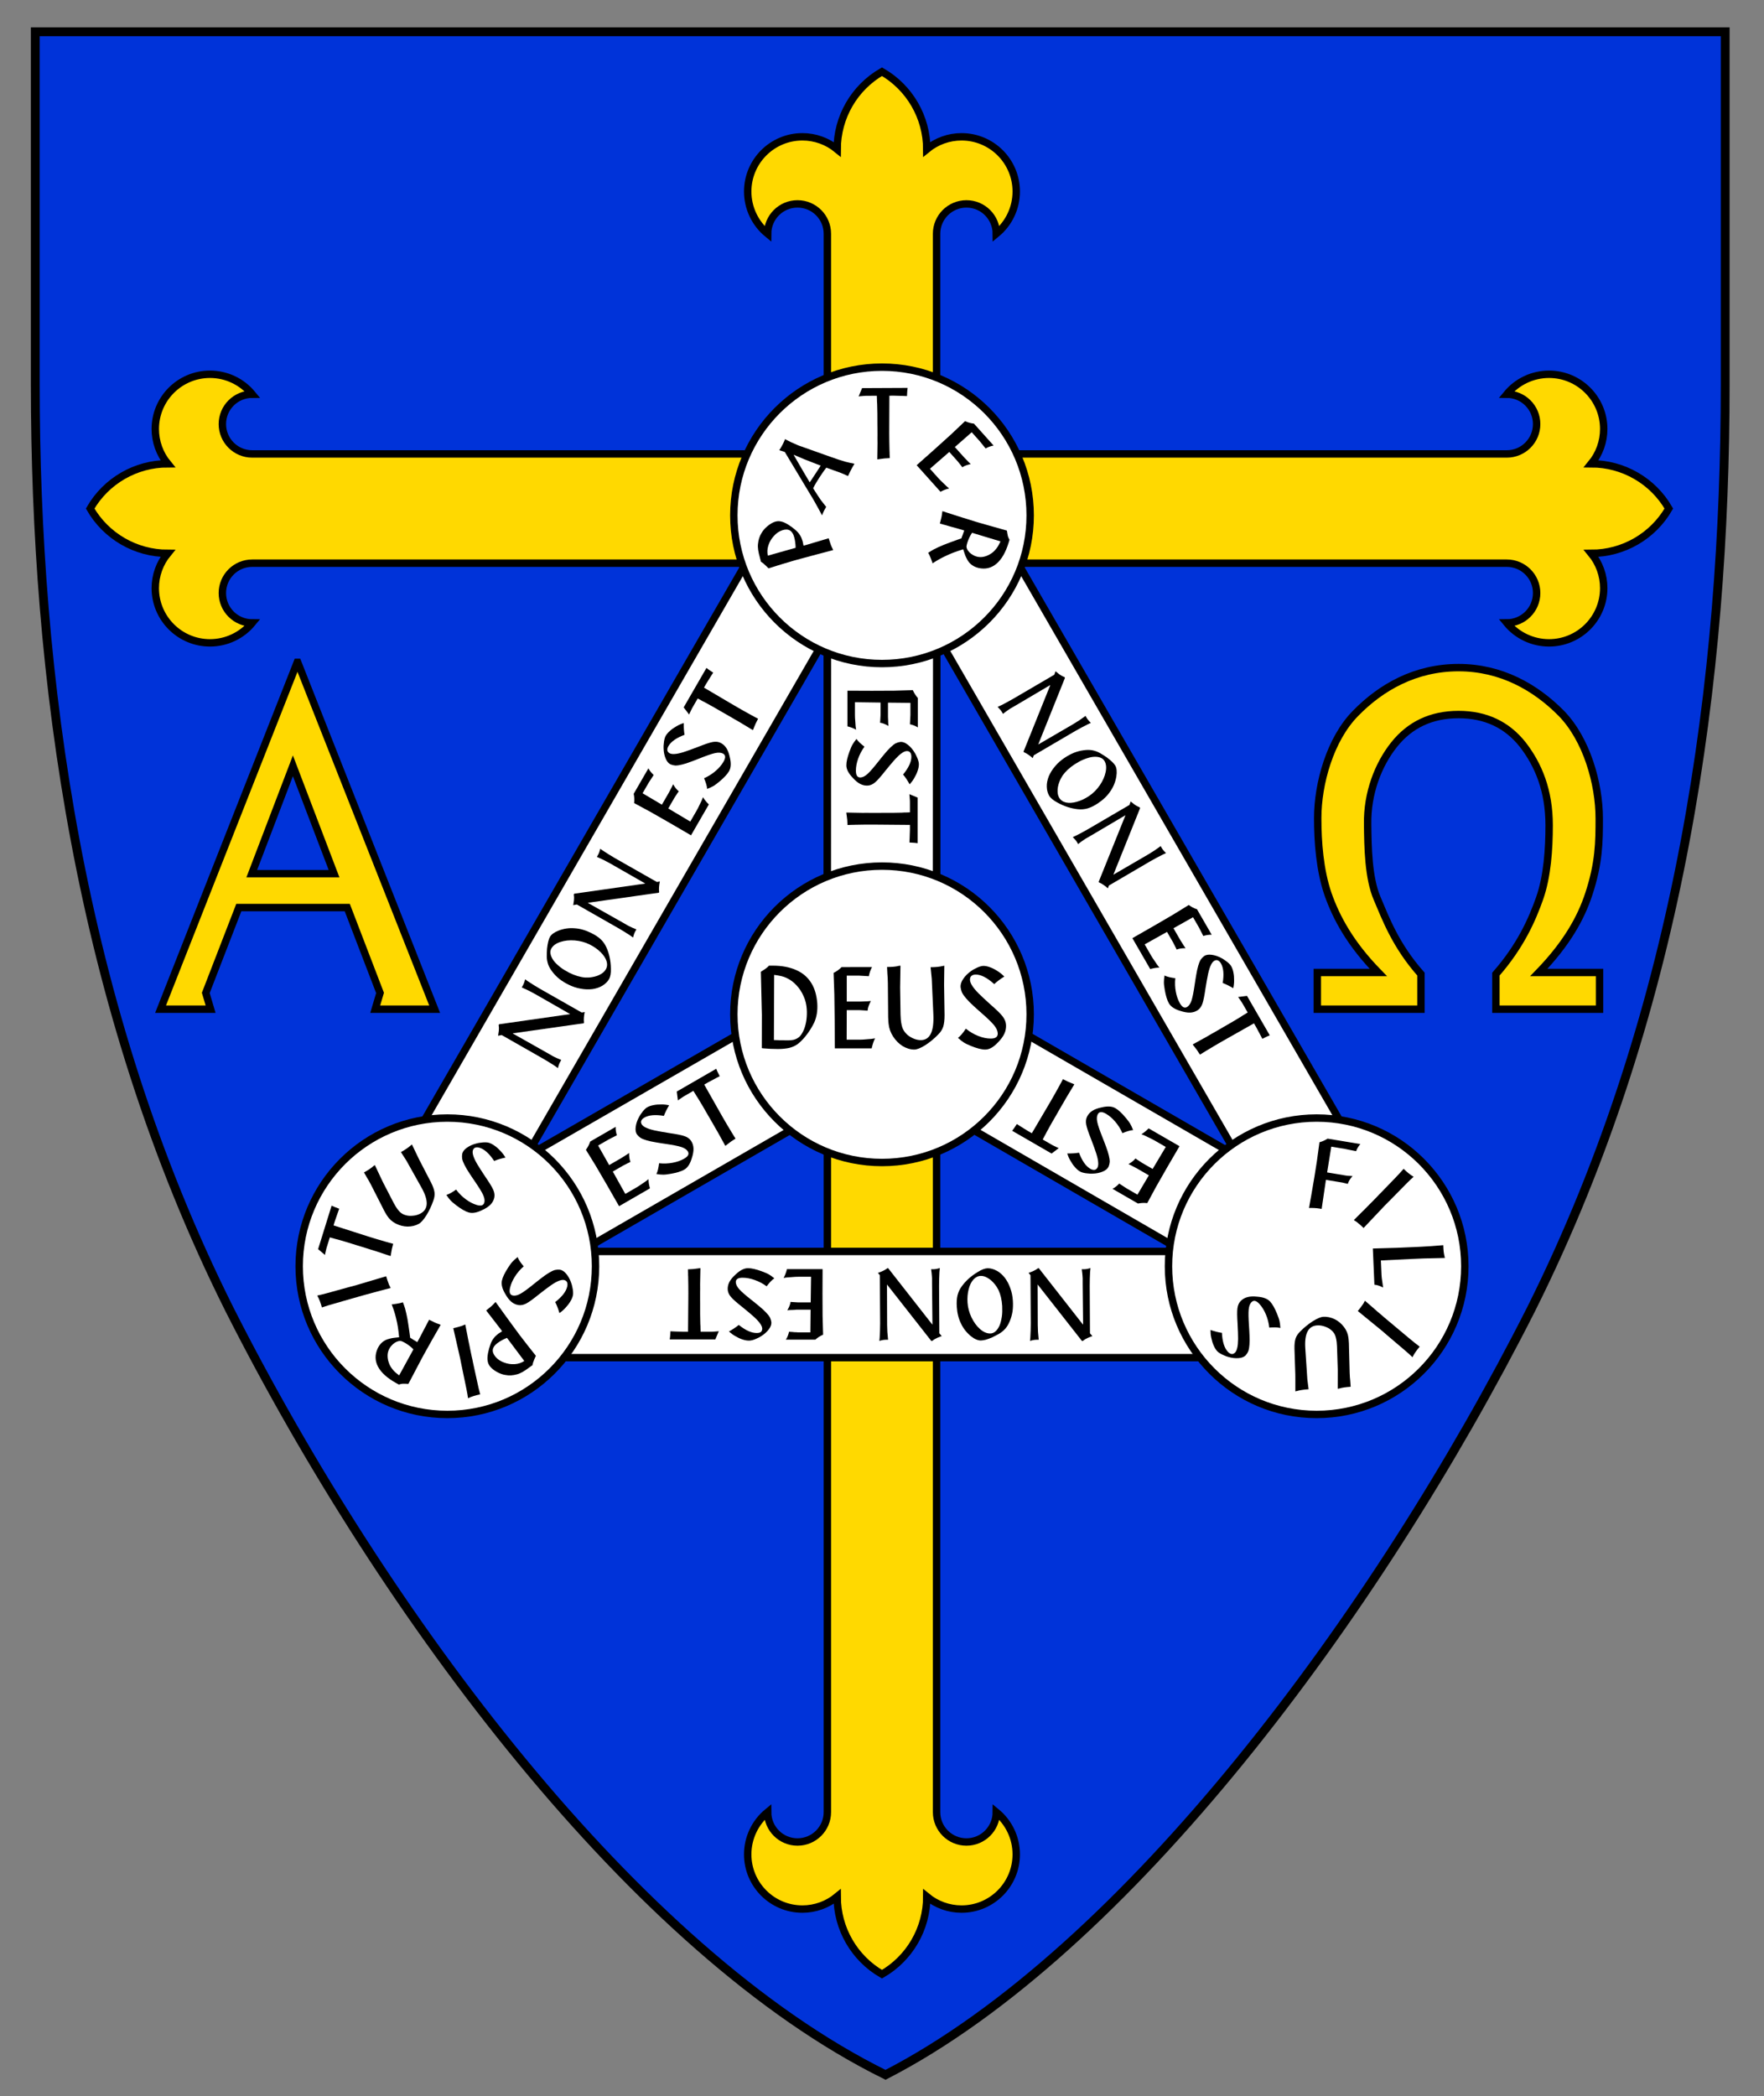 <?xml version="1" standalone="no"?>
<!DOCTYPE svg PUBLIC "-//W3C//DTD SVG 1.0//EN" "http://www.w3.org/TR/2001/REC-SVG-20010904/DTD/svg10.dtd">
<svg viewBox="50 -1 500 594" width="100%">
  <rect x="50" y="-1" width="500" height="594" fill="#808080" stroke="none"/>
  <title>Shield of the heraldic coat of arms of the Anglican bishopric (diocese) of Trinidad (in the Caribbean); includes Christian symbols of Cross, Alpha and Omega, and Shield of Trinity diagram</title>
  <g stroke="rgb(0,0,0)" stroke-miterlimit="10" transform="matrix(0.1,0,0,-0.1,0,594)">
    <g fill="rgb(0,51,217)" stroke-width="25">
      <title>Shield</title>
      <path d="M5390,5860L600,5860L600,4860C600,4040,720,3100,1150,2240C1590,1370,2300,420.002,3010,70.001C3690,420,4400,1370,4840,2240C5270,3100,5390,4040,5390,4860Z"/>
    </g>
    <g fill="rgb(255,217,0)" stroke-width="21">
      <title>Alpha and Omega, and Cross Flory: Α Ω</title>
      <path d="M1732,3090L1343.92,4072.8L1342.48,4072.8L955.12,3090L1096.96,3090L1083.28,3136.08L1176.88,3378L1484.32,3378L1577.2,3136.08L1563.52,3090ZM1446.88,3474L1213.6,3474L1330.24,3779.76ZM5033.84,3090L5033.84,3194L4861.76,3194C4940.96,3275.96,4981.28,3348.58,5003.6,3416.88C5032.4,3504.72,5033,3563.76,5033,3630C5033,3730.08,4997.04,3855.35,4925.12,3928.79C4852.4,4002.23,4755.2,4057.99,4634.24,4057.99C4511.84,4057.99,4414.64,4002.41,4342.64,3928.79C4269.92,3855.35,4235,3728.64,4235,3631.44C4235,3565.2,4240.69,3484.56,4264.16,3416.16C4287.92,3348.58,4327.52,3275.24,4406.72,3194L4233.92,3194L4233.92,3090L4527.68,3090L4527.68,3189.36C4455.68,3270.72,4427.6,3347.04,4403.12,3404.64C4378.64,3462.24,4377.2,3548.64,4376.48,3614.16C4375.04,3702.71,4406.72,3783.35,4451.36,3839.51C4496,3895.67,4556.48,3924.99,4634.24,3924.99C4711.28,3924.99,4771.76,3896.02,4816.4,3839.51C4860.32,3782.63,4891,3709.92,4891,3611.28C4891,3544.32,4886.01,3466.56,4863.92,3403.92C4843.04,3344.88,4810.64,3270,4740.08,3189.36L4740.08,3090Z"/>
      <path d="M2845.15,5287.5C2845.15,5334.25,2807.25,5372.15,2760.5,5372.15C2713.75,5372.15,2675.85,5334.25,2675.85,5287.5L2675.85,5287.5C2640.07,5316.95,2619.34,5360.87,2619.34,5407.21C2619.34,5492.85,2688.76,5562.27,2774.4,5562.27C2810.35,5562.27,2845.19,5549.78,2872.95,5526.92L2872.95,5526.92C2872.95,5617.65,2921.35,5701.48,2999.92,5746.84L2999.92,5746.84C3078.49,5701.48,3126.89,5617.64,3126.89,5526.92L3126.89,5526.92C3154.65,5549.77,3189.48,5562.27,3225.44,5562.27C3311.08,5562.27,3380.5,5492.85,3380.5,5407.21C3380.5,5360.87,3359.77,5316.95,3323.99,5287.5L3323.99,5287.5C3323.99,5334.25,3286.09,5372.15,3239.34,5372.15C3192.59,5372.15,3154.69,5334.25,3154.69,5287.5L3154.69,814.501C3154.69,767.752,3192.59,729.851,3239.34,729.851C3286.09,729.851,3323.99,767.75,3323.99,814.501L3323.99,814.501C3359.77,785.052,3380.5,741.132,3380.5,694.792C3380.5,609.153,3311.08,539.733,3225.44,539.733C3189.49,539.733,3154.65,552.222,3126.89,575.081L3126.89,575.081C3126.89,484.352,3078.49,400.521,2999.92,355.162L2999.92,355.162C2921.35,400.521,2872.95,484.362,2872.95,575.081L2872.95,575.081C2845.19,552.231,2810.36,539.733,2774.4,539.733C2688.76,539.733,2619.34,609.151,2619.34,694.792C2619.34,741.13,2640.07,785.05,2675.85,814.501L2675.85,814.501C2675.85,767.752,2713.75,729.851,2760.5,729.851C2807.25,729.851,2845.15,767.75,2845.15,814.501L2845.15,5287.5Z"/>
      <path d="M4770.92,4663.52C4817.67,4663.52,4855.57,4701.42,4855.57,4748.17C4855.57,4794.92,4817.67,4832.82,4770.92,4832.82L4770.92,4832.82C4800.37,4868.6,4844.29,4889.33,4890.63,4889.33C4976.27,4889.33,5045.69,4819.91,5045.69,4734.27C5045.69,4698.32,5033.2,4663.48,5010.34,4635.72L5010.34,4635.72C5101.07,4635.72,5184.9,4587.32,5230.26,4508.75L5230.26,4508.75C5184.9,4430.18,5101.06,4381.78,5010.34,4381.78L5010.34,4381.78C5033.19,4354.02,5045.69,4319.19,5045.69,4283.23C5045.69,4197.59,4976.27,4128.17,4890.63,4128.17C4844.29,4128.17,4800.37,4148.9,4770.92,4184.68L4770.92,4184.68C4817.67,4184.68,4855.57,4222.58,4855.57,4269.33C4855.57,4316.08,4817.67,4353.98,4770.92,4353.98L1214.92,4353.98C1168.17,4353.98,1130.27,4316.08,1130.27,4269.33C1130.27,4222.58,1168.17,4184.68,1214.92,4184.68L1214.92,4184.68C1185.47,4148.9,1141.55,4128.17,1095.21,4128.17C1009.57,4128.17,940.151,4197.59,940.151,4283.23C940.151,4319.18,952.641,4354.02,975.5,4381.78L975.5,4381.78C884.771,4381.78,800.94,4430.18,755.581,4508.75L755.581,4508.75C800.94,4587.32,884.78,4635.72,975.5,4635.72L975.5,4635.72C952.65,4663.48,940.151,4698.31,940.151,4734.27C940.151,4819.91,1009.57,4889.33,1095.21,4889.33C1141.55,4889.33,1185.47,4868.6,1214.92,4832.82L1214.92,4832.82C1168.17,4832.82,1130.27,4794.92,1130.27,4748.17C1130.27,4701.42,1168.17,4663.52,1214.92,4663.52L4770.92,4663.52Z"/>
    </g>
    <g fill="rgb(255,255,255)" stroke-width="21">
      <title>Shield of Trinity diagram roundels and links</title>
      <path d="M3896,2403.5L2097,2403.5L2097,2375.5L2825,2795.5L2825,3152.5L1950,2648.5L1950,2102.5L4379,2102.5"/>
      <path d="M1970.03,2635.54L2869.53,4193.52L2845.28,4207.52L2845.01,3367.05L3154.18,3188.55L3155.2,4198.32L2682.35,4471.32L1467.85,2367.74"/>
      <path d="M3133.97,4187.46L4033.47,2629.48L4057.72,2643.48L3329.99,3063.95L3020.82,2885.45L3894.8,2379.68L4367.65,2652.68L3153.15,4756.26"/>
      <circle cx="1768" cy="2361.5" r="420"/>
      <circle cx="3000" cy="3075.5" r="420"/>
      <circle cx="4232" cy="2361.5" r="420"/>
      <circle cx="3000" cy="4489.5" r="420"/>
    </g>
    <g fill="rgb(0,0,0)" stroke="none">
      <title>Shield of Trinity Diagram text: "PATER", "FILIUS", "SPIRITUS (Sanctus)", "DEUS", "EST", "NON EST"</title>
      <path d="M3441.51,2195.48L3441.11,2309.87L3566.65,2149.89L3569.48,2149.89C3571.26,2151.53,3573.68,2153.17,3576.71,2155.08C3580.65,2157.54,3585.86,2159.72,3592.64,2162.18L3596.32,2163.54L3589.52,2171.46L3588.79,2305.77C3588.79,2320.51,3589.23,2333.34,3589.79,2344.26C3589.97,2346.17,3590.34,2350.27,3590.91,2356.27C3590.3,2356,3589.98,2356,3589.67,2356C3589.37,2355.73,3589.06,2355.73,3588.74,2355.73C3582.25,2353.82,3576.63,2353.01,3572.22,2353.01L3566.23,2353.01C3567.35,2345.37,3568.1,2338.54,3568.49,2332.53C3568.8,2327.62,3569,2324.61,3568.8,2322.7L3568.8,2312.87L3569.96,2196.57L3569.33,2196.57L3444.45,2356L3442.56,2356C3435.35,2350.54,3426.18,2346.17,3415.38,2342.62L3420.84,2336.07L3421.73,2199.3C3421.64,2185.92,3421.22,2172.82,3420.45,2160.26C3420.26,2158.35,3420.05,2156.71,3420.1,2155.89C3419.86,2154.8,3419.66,2152.89,3419.54,2149.88C3426.33,2152.06,3432.56,2153.16,3437.92,2153.16L3444.22,2153.16C3443.14,2165.17,3442.35,2172.54,3442.17,2175.27C3442.03,2182.37,3441.61,2188.92,3441.5,2195.47Z"/>
      <path d="M3299.51,2355.84C3291.97,2355.56,3282.41,2352.25,3271.21,2345.08C3252.1,2333.61,3237.23,2319.96,3225.94,2304.4C3220.15,2296.48,3216.28,2288.02,3214.02,2279.01C3211.8,2269.46,3211.22,2258.81,3212.01,2246.52C3213.15,2228.78,3217,2212.94,3223.86,2199.29C3230.44,2185.09,3240.03,2173.08,3252,2163.26C3262.62,2154.8,3272.02,2151.07,3279.9,2151.07C3283.37,2151.07,3288.04,2151.77,3293.92,2153.16C3299.8,2154.79,3305.94,2157.24,3313,2160.25C3319.72,2163.53,3326.42,2167.07,3333.11,2170.9C3339.48,2174.72,3345.15,2179.64,3350.43,2185.64C3355.4,2191.65,3359.35,2198.74,3362.61,2206.93C3366.16,2215.39,3368.44,2224.13,3370.03,2233.68C3371.31,2243.23,3371.6,2253.34,3370.93,2263.71C3370.12,2276.54,3367.79,2288.28,3363.61,2299.47C3359.74,2310.66,3354.39,2320.49,3347.84,2329.23C3341,2337.69,3333.65,2344.24,3325.49,2348.61C3317,2353.25,3308.34,2355.82,3299.52,2355.82ZM3280.44,2334.16C3286.74,2334.16,3292.51,2332.44,3298.73,2328.7C3305.91,2324.88,3312.57,2319.15,3319.07,2311.23C3323.5,2306.04,3327.01,2300.31,3330.25,2294.03C3333.16,2287.75,3335.51,2280.65,3337.24,2273.28C3338.99,2265.64,3340.14,2257.45,3340.7,2248.71C3341.09,2237.8,3341.12,2227.42,3339.53,2217.86C3337.96,2208.04,3335.97,2199.85,3332.94,2193.03C3329.62,2185.93,3325.87,2180.47,3321.39,2176.65C3316.61,2172.56,3311.69,2170.94,3306.34,2170.94C3296.89,2170.94,3287.16,2175.21,3277.8,2183.48C3268.12,2191.94,3260.16,2203.14,3253.63,2216.51C3247.07,2230.43,3243.34,2244.35,3242.43,2258.55C3241.56,2272.19,3242.64,2284.76,3245.67,2296.49C3248.7,2308.23,3253.16,2317.24,3259.34,2324.06C3265.54,2330.61,3272.57,2334.16,3280.44,2334.16Z"/>
      <path d="M3014.51,2195.48L3014.11,2309.87L3139.65,2149.89L3142.48,2149.89C3144.26,2151.53,3146.68,2153.17,3149.71,2155.08C3153.65,2157.54,3158.86,2159.72,3165.64,2162.18L3169.32,2163.54L3162.52,2171.46L3161.79,2305.77C3161.79,2320.51,3162.23,2333.34,3162.79,2344.26C3162.97,2346.17,3163.34,2350.27,3163.9,2356.27C3163.3,2356,3162.98,2356,3162.67,2356C3162.37,2355.73,3162.06,2355.73,3161.74,2355.73C3155.25,2353.82,3149.63,2353.01,3145.22,2353.01L3139.23,2353.01C3140.35,2345.37,3141.1,2338.54,3141.49,2332.53C3141.8,2327.62,3142,2324.61,3141.8,2322.7L3141.8,2312.87L3142.96,2196.57L3142.33,2196.57L3017.45,2356L3015.56,2356C3008.35,2350.54,2999.18,2346.17,2988.38,2342.62L2993.84,2336.07L2994.73,2199.3C2994.64,2185.92,2994.22,2172.82,2993.45,2160.26C2993.26,2158.35,2993.05,2156.71,2993.1,2155.89C2992.86,2154.8,2992.66,2152.89,2992.54,2149.88C2999.33,2152.06,3005.56,2153.16,3010.92,2153.16L3017.22,2153.16C3016.14,2165.17,3015.35,2172.54,3015.17,2175.27C3015.03,2182.37,3014.61,2188.92,3014.5,2195.47Z"/>
      <path d="M2811,2153.43C2817.25,2159.16,2824.51,2163.81,2833.08,2167.63L2831.59,2220.32C2831.45,2247.07,2831.36,2268.09,2831.31,2283.66C2831.26,2299.29,2831.34,2322.58,2831.59,2353.3L2730.48,2353.3C2730.25,2351.8,2729.99,2350.9,2729.73,2350C2727.42,2341.81,2724.73,2334.71,2721.03,2328.43C2727.57,2329.52,2734.77,2330.34,2742.94,2330.6C2751.39,2331.42,2757.99,2331.69,2763.03,2331.69L2798.94,2331.69L2797.93,2259.01L2763.28,2259.01L2748.42,2259.9L2740.83,2260.44C2740.03,2253.35,2736.75,2245.44,2731.64,2236.7L2734.77,2236.96C2740.09,2237.51,2743.24,2237.51,2745.13,2237.51L2751.41,2237.78L2758.01,2238.42L2797.7,2238.42L2797.05,2174.01L2762.72,2174.01C2758.61,2174.5,2755.12,2174.56,2752.29,2174.56C2749.44,2174.98,2744.38,2175.4,2736.49,2175.82C2734.77,2168.17,2732.12,2160.53,2727.53,2153.43Z"/>
      <path d="M2641.4,2256.9C2637.08,2260.45,2633.42,2263.45,2629.78,2266.18C2613.52,2279.01,2602.18,2288.84,2595.74,2295.94C2589.3,2303.04,2586.04,2309.59,2585.66,2315.6C2585.08,2324.6,2591.42,2328.96,2604.96,2328.96C2615.98,2328.96,2627.15,2326.79,2638.75,2322.69C2650.67,2318.6,2662.08,2312.59,2672.98,2304.67C2680.82,2315.04,2687.89,2322.69,2694.84,2327.33C2688.52,2332.51,2683.25,2336.06,2679,2338.51C2674.42,2341.24,2667.63,2343.97,2658.91,2347.25C2643.11,2352.98,2630.32,2356.01,2620.23,2356.01C2609.21,2356.01,2597.92,2350.28,2585.74,2338.8C2577.09,2331.16,2570.95,2323.78,2567.31,2316.69C2563.67,2309.59,2562.25,2302.22,2562.71,2295.12C2563.17,2288.02,2566.12,2281.2,2571.92,2274.37C2577.71,2267.55,2588.72,2257.99,2604.98,2245.16C2618.95,2233.69,2629.92,2224.68,2637.62,2217.59C2645.32,2210.49,2651.08,2204.21,2654.56,2199.03C2658.36,2193.84,2660.25,2188.93,2660.51,2184.83C2660.46,2180.74,2659.41,2177.46,2656.71,2175.28C2653.72,2172.82,2649.69,2172.3,2644.34,2172.3C2629.85,2172.3,2612.96,2180.03,2594.01,2195.21C2586.54,2188.93,2577.18,2182.65,2566.22,2176.65C2571.57,2171.74,2577.21,2167.37,2584.07,2163.55C2590.95,2159.46,2597.77,2156.18,2604.53,2154C2611.62,2151.54,2617.67,2150.72,2623.34,2150.72C2626.16,2150.72,2629.28,2151.18,2632.99,2152.09C2636.7,2153.18,2640.71,2154.55,2644.98,2156.73C2649.58,2158.64,2653.24,2160.55,2656.57,2162.74C2665.97,2168.47,2673.42,2175.02,2678.94,2182.4C2684.47,2189.5,2686.87,2196.32,2686.46,2202.6C2685.85,2207.24,2684.62,2211.61,2682.43,2216.25C2679.94,2220.62,2676.16,2225.53,2671.11,2230.72C2666.03,2236.17,2659.35,2242.19,2650.7,2249.27Z"/>
      <path d="M2527.56,2154.16L2537.4,2177.46L2535.21,2177.19L2532.71,2176.92C2526.76,2176.37,2523.31,2176.1,2522.05,2176.1C2519.55,2175.83,2516.08,2175.84,2511.99,2175.84L2485.84,2175.84L2485.45,2186.74C2485.61,2189.2,2485.35,2193.29,2484.99,2198.75C2484.52,2215.95,2484.25,2234.79,2484.48,2255.81L2484.39,2267C2484.53,2274.64,2484.42,2281.2,2484.39,2286.66C2484.65,2292.39,2484.46,2300.31,2484.42,2310.68C2484.7,2321.05,2484.84,2328.7,2484.84,2333.61C2484.82,2338.8,2484.98,2346.17,2485.3,2355.99C2482.78,2355.99,2480.59,2355.72,2477.79,2355.18C2470,2353.82,2460.6,2353,2449.91,2352.72C2450,2346.44,2450.26,2342.35,2450.38,2340.44C2450.22,2337.98,2450.38,2335.53,2450.57,2332.52C2450.88,2312.86,2451.27,2297.03,2451.11,2284.75L2451.06,2275.74L2450.97,2262.36L2450.22,2175.84L2436.99,2175.84L2412.05,2176.64L2400.36,2177.19L2400.2,2174.73C2399.87,2165.26,2399.04,2158.49,2398.38,2154.16Z"/>
      <path d="M2172.79,2714.83C2170.25,2706.74,2166.28,2699.09,2160.76,2691.49L2188.39,2646.6C2201.89,2623.5,2212.47,2605.34,2220.3,2591.89C2228.13,2578.45,2239.65,2558.31,2254.73,2531.71L2342.3,2582.26C2341.81,2583.56,2341.63,2584.4,2341.45,2585.24C2339.36,2593.49,2338.14,2600.98,2338.2,2608.27C2333.08,2604.05,2327.26,2599.75,2320.32,2595.42C2313.41,2590.49,2307.83,2586.96,2303.47,2584.43L2272.37,2566.48L2236.94,2629.88L2266.95,2647.2L2280.23,2653.92L2287.08,2657.24C2284.23,2663.79,2283.1,2672.28,2283.16,2682.4L2280.58,2680.6C2276.26,2677.47,2273.53,2675.89,2271.88,2674.95L2266.59,2671.57L2261.01,2668.04L2226.64,2648.2L2195.4,2703.61L2225.13,2720.77C2228.83,2722.59,2231.98,2724.09,2234.44,2725.51C2237.05,2726.7,2241.56,2728.99,2248.53,2732.7C2246.19,2740.18,2244.68,2748.13,2245.1,2756.57Z"/>
      <path d="M2371.63,2710.52C2377.15,2709.61,2381.82,2708.84,2386.33,2708.29C2406.82,2705.31,2421.56,2702.47,2430.69,2699.54C2439.82,2696.61,2445.91,2692.57,2449.25,2687.56C2454.25,2680.05,2450.95,2673.1,2439.22,2666.32C2429.67,2660.82,2418.91,2657.13,2406.82,2654.87C2394.45,2652.46,2381.57,2651.95,2368.17,2653.36C2366.57,2640.46,2364.27,2630.3,2360.57,2622.81C2368.63,2621.48,2374.97,2621.04,2379.88,2621.04C2385.22,2620.97,2392.46,2622,2401.65,2623.52C2418.2,2626.46,2430.78,2630.25,2439.51,2635.29C2449.06,2640.8,2455.97,2651.41,2460.78,2667.43C2464.44,2678.36,2466.08,2687.83,2465.68,2695.78C2465.28,2703.75,2462.83,2710.84,2458.88,2716.76C2454.94,2722.68,2448.96,2727.11,2440.53,2730.13C2432.1,2733.14,2417.79,2735.92,2397.3,2738.9C2379.47,2741.85,2365.47,2744.16,2355.25,2746.46C2345.03,2748.76,2336.91,2751.32,2331.3,2754.07C2325.42,2756.66,2321.32,2759.97,2319.05,2763.39C2317.05,2766.96,2316.33,2770.32,2317.57,2773.56C2318.92,2777.18,2321.87,2780.14,2326.51,2782.82C2339.05,2790.06,2357.63,2791.65,2381.83,2787.65C2385.16,2796.81,2390.13,2806.93,2396.61,2817.61C2389.52,2819.19,2382.45,2820.15,2374.6,2820.03C2366.6,2820.14,2359.05,2819.56,2352.11,2818.08C2344.74,2816.67,2338.95,2814.59,2334.05,2811.75C2331.59,2810.34,2329.17,2808.3,2326.5,2805.51C2323.83,2802.71,2321.04,2799.52,2318.44,2795.5C2315.41,2791.54,2313.2,2788.06,2311.41,2784.51C2306.14,2774.85,2302.96,2765.44,2301.87,2756.3C2300.63,2747.39,2301.97,2740.28,2305.45,2735.04C2308.3,2731.33,2311.55,2728.16,2315.76,2725.23C2320.1,2722.69,2325.83,2720.32,2332.8,2718.36C2339.92,2716.17,2348.72,2714.31,2359.75,2712.49Z"/>
      <path d="M2418.27,2856.57L2421.49,2831.32L2423.25,2832.65L2425.28,2834.14C2430.16,2837.59,2433,2839.55,2434.09,2840.18C2436.12,2841.67,2439.12,2843.4,2442.67,2845.45L2465.31,2858.52L2471.1,2849.26C2472.19,2847.05,2474.47,2843.64,2477.5,2839.08C2486.51,2824.42,2496.15,2808.24,2506.47,2789.92L2512.14,2780.27C2515.84,2773.58,2519.21,2767.96,2521.97,2763.25C2524.61,2758.15,2528.73,2751.39,2533.95,2742.43C2538.89,2733.31,2542.6,2726.62,2545.05,2722.36C2547.66,2717.88,2551.21,2711.41,2555.85,2702.75C2558.03,2704.01,2559.78,2705.34,2561.93,2707.21C2567.99,2712.29,2575.72,2717.69,2584.84,2723.28C2581.62,2728.67,2579.35,2732.09,2578.29,2733.68C2577.2,2735.89,2575.83,2737.94,2574.16,2740.44C2564.07,2757.3,2555.82,2770.83,2549.81,2781.54L2545.35,2789.37L2538.74,2801L2496.12,2876.32L2507.58,2882.92L2529.59,2894.68L2539.99,2900.05L2538.9,2902.26C2534.41,2910.7,2531.71,2917.02,2530.1,2921.14Z"/>
      <path d="M2016.83,3132.87L2116.09,3076.03L1914.77,3047.29L1913.35,3044.83C1913.88,3042.47,1914.09,3039.55,1914.23,3035.98C1914.39,3031.34,1913.67,3025.73,1912.41,3018.64L1911.75,3014.77L1922.01,3016.7L2038.7,2950.19C2051.47,2942.82,2062.36,2936.02,2071.54,2930.08C2073.1,2928.96,2076.46,2926.59,2081.38,2923.1C2081.45,2923.77,2081.61,2924.04,2081.76,2924.31C2081.67,2924.69,2081.83,2924.97,2081.99,2925.25C2083.58,2931.82,2085.68,2937.09,2087.89,2940.91L2090.88,2946.09C2083.7,2948.94,2077.41,2951.7,2072.02,2954.37C2067.61,2956.55,2064.91,2957.89,2063.35,2959.01L2054.84,2963.92L1953.55,3021.07L1953.86,3021.62L2154.37,3050.05L2155.32,3051.69C2154.2,3060.65,2155,3070.78,2157.32,3081.9L2148.92,3080.46L2030.03,3148.07C2018.49,3154.82,2007.35,3161.75,1996.86,3168.69C1995.3,3169.81,1993.99,3170.81,1993.25,3171.18C1992.43,3171.94,1990.87,3173.06,1988.33,3174.67C1986.83,3167.7,1984.66,3161.76,1981.98,3157.12L1978.84,3151.67C1989.79,3146.6,1996.55,3143.6,1999,3142.39C2005.22,3138.96,2011.1,3136.05,2016.83,3132.87Z"/>
      <path d="M2226.61,3175.53C2230.14,3182.2,2232.09,3192.11,2231.54,3205.36C2231.17,3227.64,2226.78,3247.35,2218.95,3264.91C2214.99,3273.89,2209.59,3281.47,2202.92,3287.93C2195.76,3294.63,2186.82,3300.46,2175.79,3305.91C2159.85,3313.8,2144.22,3318.38,2128.96,3319.26C2113.39,3320.66,2098.19,3318.36,2083.69,3312.91C2071.05,3307.94,2062.8,3301.85,2058.87,3295.04C2057.14,3292.04,2055.51,3287.58,2053.99,3281.67C2052.47,3275.76,2051.53,3269.21,2050.6,3261.6C2050.08,3254.14,2049.8,3246.56,2049.77,3238.86C2049.9,3231.43,2051.32,3224.07,2053.87,3216.49C2056.59,3209.18,2060.75,3202.21,2066.22,3195.29C2071.77,3187.98,2078.19,3181.64,2085.67,3175.49C2093.31,3169.61,2101.91,3164.3,2111.22,3159.69C2122.74,3153.99,2134.07,3150.13,2145.86,3148.16C2157.49,3145.91,2168.68,3145.64,2179.51,3146.94C2190.26,3148.63,2199.61,3151.72,2207.47,3156.6C2215.73,3161.63,2222.19,3167.9,2226.6,3175.54ZM2217.23,3202.97C2214.08,3197.51,2209.77,3193.33,2203.59,3189.73C2196.69,3185.43,2188.39,3182.52,2178.29,3180.86C2171.58,3179.62,2164.86,3179.44,2157.8,3179.78C2150.9,3180.39,2143.58,3181.91,2136.33,3184.09C2128.84,3186.4,2121.16,3189.49,2113.32,3193.37C2103.67,3198.5,2094.67,3203.65,2087.19,3209.81C2079.47,3216.09,2073.37,3221.91,2068.97,3227.95C2064.5,3234.38,2061.64,3240.35,2060.57,3246.14C2059.41,3252.32,2060.22,3257.54,2062.89,3262.18C2067.62,3270.35,2076.25,3276.6,2088.26,3280.48C2100.43,3284.62,2114.1,3285.92,2128.95,3284.88C2144.29,3283.6,2158.21,3279.87,2170.96,3273.56C2183.22,3267.49,2193.55,3260.28,2202.2,3251.79C2210.85,3243.3,2216.42,3234.93,2219.25,3226.17C2221.83,3217.53,2221.15,3209.8,2217.21,3202.98Z"/>
      <path d="M2229.83,3502.87L2329.09,3446.03L2127.77,3417.29L2126.35,3414.83C2126.88,3412.47,2127.09,3409.55,2127.23,3405.98C2127.39,3401.34,2126.67,3395.73,2125.41,3388.64L2124.75,3384.77L2135.01,3386.71L2251.7,3320.19C2264.47,3312.82,2275.36,3306.02,2284.54,3300.08C2286.1,3298.96,2289.46,3296.59,2294.38,3293.1C2294.45,3293.77,2294.61,3294.04,2294.76,3294.31C2294.67,3294.7,2294.83,3294.98,2294.99,3295.25C2296.58,3301.83,2298.68,3307.1,2300.89,3310.91L2303.88,3316.09C2296.7,3318.94,2290.41,3321.7,2285.02,3324.37C2280.61,3326.55,2277.91,3327.89,2276.35,3329.01L2267.84,3333.92L2166.55,3391.07L2166.86,3391.62L2367.37,3420.05L2368.32,3421.69C2367.2,3430.65,2368,3440.79,2370.32,3451.91L2361.92,3450.46L2243.03,3518.07C2231.49,3524.83,2220.35,3531.75,2209.86,3538.7C2208.3,3539.81,2206.99,3540.81,2206.25,3541.18C2205.43,3541.94,2203.87,3543.06,2201.33,3544.67C2199.83,3537.71,2197.66,3531.77,2194.98,3527.13L2191.83,3521.67C2202.78,3516.6,2209.55,3513.6,2212,3512.39C2218.22,3508.96,2224.1,3506.05,2229.83,3502.87Z"/>
      <path d="M2296.17,3700.35C2298.01,3692.07,2298.4,3683.46,2297.42,3674.13L2343.79,3649.07C2367.03,3635.81,2385.28,3625.38,2398.77,3617.64C2412.27,3609.91,2432.32,3598.23,2458.68,3582.73L2509.24,3670.3C2508.17,3671.18,2507.59,3671.82,2507.02,3672.45C2501.08,3678.55,2496.28,3684.43,2492.69,3690.77C2490.36,3684.56,2487.48,3677.92,2483.64,3670.7C2480.12,3662.97,2477.06,3657.12,2474.54,3652.76L2456.59,3621.66L2394.21,3658.85L2411.53,3688.86L2419.67,3701.32L2423.94,3707.62C2418.2,3711.87,2412.98,3718.66,2407.96,3727.45L2406.63,3724.6C2404.44,3719.72,2402.87,3716.99,2401.92,3715.36L2399.02,3709.78L2395.96,3703.93L2376.12,3669.56L2321.36,3701.92L2338.53,3731.65C2340.82,3735.08,2342.8,3737.95,2344.22,3740.41C2345.88,3742.74,2348.65,3746.99,2352.83,3753.69C2347.07,3759,2341.78,3765.12,2337.92,3772.64Z"/>
      <path d="M2470.08,3795.73C2475.31,3797.7,2479.74,3799.37,2483.93,3801.15C2503.17,3808.81,2517.35,3813.72,2526.72,3815.75C2536.09,3817.78,2543.39,3817.32,2548.78,3814.65C2556.87,3810.65,2557.49,3802.98,2550.71,3791.25C2545.2,3781.7,2537.72,3773.13,2528.38,3765.12C2518.87,3756.85,2507.97,3749.97,2495.66,3744.48C2500.72,3732.5,2503.81,3722.56,2504.35,3714.22C2511.99,3717.1,2517.71,3719.89,2521.96,3722.34C2526.61,3724.95,2532.37,3729.46,2539.56,3735.37C2552.43,3746.19,2561.42,3755.77,2566.46,3764.5C2571.97,3774.05,2572.65,3786.69,2568.81,3802.97C2566.51,3814.28,2563.2,3823.28,2558.87,3829.99C2554.54,3836.69,2548.87,3841.6,2542.49,3844.76C2536.13,3847.92,2528.74,3848.77,2519.92,3847.16C2511.12,3845.56,2497.33,3840.8,2478.1,3833.14C2461.19,3826.78,2447.9,3821.78,2437.9,3818.66C2427.9,3815.54,2419.59,3813.69,2413.35,3813.27C2406.96,3812.57,2401.76,3813.39,2398.08,3815.21C2394.56,3817.3,2392.25,3819.85,2391.7,3823.28C2391.07,3827.1,2392.14,3831.13,2394.81,3835.77C2402.05,3848.31,2417.35,3858.99,2440.31,3867.62C2438.61,3877.23,2437.85,3888.48,2438.13,3900.96C2431.2,3898.79,2424.6,3896.08,2417.86,3892.05C2410.87,3888.15,2404.63,3883.88,2399.36,3879.12C2393.69,3874.21,2389.72,3869.51,2386.88,3864.6C2385.46,3862.14,2384.38,3859.17,2383.47,3855.42C2382.56,3851.66,2381.74,3847.51,2381.5,3842.72C2380.86,3837.78,2380.69,3833.66,2380.91,3829.68C2381.18,3818.68,2383.12,3808.94,2386.75,3800.48C2390.13,3792.14,2394.84,3786.65,2400.48,3783.86C2404.81,3782.07,2409.2,3780.95,2414.31,3780.52C2419.34,3780.49,2425.48,3781.3,2432.5,3783.09C2439.77,3784.76,2448.31,3787.54,2458.78,3791.48Z"/>
      <path d="M2437.87,3945.28L2453.29,3925.02L2454.15,3927.05L2455.16,3929.35C2457.66,3934.78,2459.15,3937.9,2459.78,3938.99C2460.79,3941.29,2462.52,3944.29,2464.56,3947.84L2477.63,3970.48L2487.28,3965.35C2489.33,3963.99,2493.01,3962.17,2497.91,3959.74C2513.04,3951.55,2529.49,3942.36,2547.58,3931.65L2557.32,3926.13C2563.87,3922.19,2569.6,3919,2574.34,3916.3C2579.17,3913.21,2586.13,3909.42,2595.13,3904.26C2603.97,3898.84,2610.52,3894.89,2614.78,3892.44C2619.28,3889.86,2625.59,3886.04,2633.94,3880.85C2635.2,3883.03,2636.06,3885.06,2636.98,3887.76C2639.69,3895.18,2643.68,3903.72,2648.79,3913.12C2643.31,3916.18,2639.63,3918,2637.91,3918.85C2635.86,3920.21,2633.65,3921.31,2630.96,3922.64C2613.78,3932.2,2599.87,3939.78,2589.31,3946.06L2581.53,3950.61L2569.99,3957.37L2495.42,4001.29L2502.03,4012.75L2515.21,4033.94L2521.53,4043.79L2519.48,4045.14C2511.37,4050.21,2505.87,4054.33,2502.42,4057.09Z"/>
      <path d="M3101.56,3972C3095.83,3978.25,3091.19,3985.51,3087.36,3994.08L3034.67,3992.59C3007.92,3992.45,2986.9,3992.36,2971.33,3992.31C2955.77,3992.26,2932.56,3992.34,2901.99,3992.59L2901.99,3891.48C2903.35,3891.25,2904.17,3890.99,2904.99,3890.73C2913.18,3888.42,2920.28,3885.73,2926.56,3882.03C2925.47,3888.57,2924.65,3895.77,2924.38,3903.94C2923.56,3912.39,2923.29,3918.99,2923.29,3924.03L2923.29,3959.94L2995.91,3958.93L2995.91,3924.28L2995.09,3909.42L2994.55,3901.83C3001.64,3901.03,3009.55,3897.75,3018.29,3892.64L3018.02,3895.77C3017.48,3901.09,3017.48,3904.24,3017.48,3906.13L3017.21,3912.41L3016.94,3919.01L3016.94,3958.7L3080.55,3958.05L3080.55,3923.72C3080.28,3919.61,3080,3916.12,3080,3913.29C3079.73,3910.44,3079.45,3905.38,3079.18,3897.49C3086.82,3895.77,3094.47,3893.12,3101.57,3888.53Z"/>
      <path d="M2998.1,3802.4C2994.55,3798.08,2991.55,3794.42,2988.82,3790.78C2975.99,3774.52,2966.16,3763.18,2959.06,3756.74C2951.96,3750.3,2945.41,3747.04,2939.4,3746.66C2930.39,3746.08,2926.02,3752.42,2926.02,3765.96C2926.02,3776.98,2928.2,3788.15,2932.3,3799.75C2936.39,3811.67,2942.4,3823.08,2950.32,3833.98C2939.95,3841.82,2932.3,3848.89,2927.66,3855.84C2922.47,3849.52,2918.92,3844.25,2916.47,3840C2913.74,3835.42,2911.01,3828.63,2907.73,3819.91C2902,3804.11,2898.99,3791.32,2898.99,3781.23C2898.99,3770.21,2904.72,3758.92,2916.19,3746.74C2923.83,3738.09,2931.21,3731.95,2938.3,3728.31C2945.4,3724.67,2952.77,3723.25,2959.87,3723.71C2966.97,3724.17,2973.79,3727.12,2980.62,3732.92C2987.44,3738.71,2997,3749.72,3009.83,3765.98C3021.3,3779.95,3030.31,3790.92,3037.4,3798.62C3044.5,3806.32,3050.78,3812.08,3055.96,3815.56C3061.15,3819.36,3066.06,3821.25,3070.16,3821.51C3074.25,3821.46,3077.53,3820.41,3079.71,3817.71C3082.17,3814.72,3083.26,3810.69,3083.26,3805.34C3083.26,3790.85,3075.34,3773.96,3059.78,3755.01C3066.06,3747.54,3072.34,3738.18,3078.34,3727.22C3083.25,3732.57,3087.62,3738.21,3091.44,3745.07C3095.52,3751.95,3098.81,3758.77,3100.98,3765.53C3103.44,3772.62,3104.53,3778.67,3104.53,3784.34C3104.53,3787.16,3103.98,3790.28,3102.89,3793.99C3101.8,3797.7,3100.44,3801.71,3098.25,3805.98C3096.34,3810.58,3094.43,3814.24,3092.24,3817.57C3086.52,3826.97,3079.97,3834.42,3072.59,3839.94C3065.49,3845.47,3058.67,3847.87,3052.39,3847.46C3047.75,3846.85,3043.38,3845.62,3038.74,3843.43C3034.37,3840.94,3029.46,3837.16,3024.27,3832.11C3018.81,3827.03,3012.8,3820.35,3005.71,3811.7Z"/>
      <path d="M3101.02,3689.56L3077.54,3699.4L3077.81,3697.21L3078.08,3694.71C3078.63,3688.76,3078.9,3685.31,3078.9,3684.05C3079.17,3681.55,3079.17,3678.08,3079.17,3673.99L3079.17,3647.84L3068.25,3647.45C3065.79,3647.61,3061.7,3647.35,3056.24,3646.99C3039.04,3646.52,3020.2,3646.25,2999.18,3646.48L2987.99,3646.39C2980.35,3646.53,2973.79,3646.42,2968.33,3646.39C2962.6,3646.65,2954.68,3646.46,2944.31,3646.42C2933.94,3646.7,2926.29,3646.84,2921.38,3646.84C2916.19,3646.82,2908.82,3646.98,2898.99,3647.3C2898.99,3644.78,2899.26,3642.59,2899.81,3639.79C2901.17,3632,2901.99,3622.6,2902.27,3611.91C2908.55,3612,2912.64,3612.26,2914.55,3612.38C2917.01,3612.22,2919.46,3612.38,2922.47,3612.57C2942.13,3612.88,2957.96,3613.27,2970.24,3613.11L2979.25,3613.06L2992.63,3612.97L3079.17,3612.22L3079.17,3598.99L3078.35,3574.05L3077.8,3562.36L3080.26,3562.2C3089.81,3561.87,3096.64,3561.04,3101.01,3560.39Z"/>
      <path d="M3541.66,3897.65L3442.8,3840.11L3518.57,4028.82L3517.15,4031.28C3514.84,4032.01,3512.21,4033.28,3509.04,4034.95C3504.94,4037.13,3500.44,4040.56,3494.93,4045.19L3491.9,4047.71L3488.45,4037.86L3372.5,3970.07C3359.73,3962.7,3348.41,3956.66,3338.68,3951.69C3336.93,3950.9,3333.2,3949.17,3327.72,3946.65C3328.25,3946.26,3328.42,3945.98,3328.58,3945.71C3328.96,3945.59,3329.11,3945.32,3329.27,3945.04C3334.17,3940.37,3337.69,3935.92,3339.89,3932.1L3342.88,3926.93C3348.94,3931.71,3354.47,3935.78,3359.48,3939.11C3363.58,3941.84,3366.08,3943.51,3367.83,3944.3L3376.34,3949.21L3476.48,4008.36L3476.79,4007.81L3401.16,3819.95L3402.1,3818.31C3410.43,3814.81,3418.8,3809.05,3427.27,3801.47L3430.21,3809.47L3548.21,3878.62C3559.84,3885.23,3571.4,3891.42,3582.66,3897.03C3584.41,3897.82,3585.93,3898.46,3586.62,3898.91C3587.69,3899.24,3589.44,3900.03,3592.1,3901.43C3586.81,3906.22,3582.75,3911.07,3580.08,3915.71L3576.93,3921.17C3567.07,3914.22,3561.08,3909.86,3558.8,3908.34C3552.72,3904.67,3547.26,3901.03,3541.64,3897.66Z"/>
      <path d="M3473.88,3694.74C3477.89,3688.34,3485.5,3681.71,3497.25,3675.56C3516.73,3664.74,3535.99,3658.69,3555.11,3656.69C3564.86,3655.63,3574.13,3656.51,3583.06,3659.06C3592.45,3661.91,3601.96,3666.74,3612.2,3673.56C3627,3683.42,3638.79,3694.67,3647.18,3707.43C3656.17,3720.23,3661.79,3734.54,3664.31,3749.82C3666.33,3763.25,3665.18,3773.44,3661.24,3780.26C3659.52,3783.26,3656.47,3786.9,3652.11,3791.17C3647.75,3795.43,3642.55,3799.52,3636.43,3804.14C3630.23,3808.31,3623.81,3812.34,3617.16,3816.22C3610.67,3819.83,3603.57,3822.28,3595.73,3823.85C3588.04,3825.15,3579.92,3825.03,3571.2,3823.75C3562.09,3822.59,3553.39,3820.2,3544.32,3816.8C3535.41,3813.13,3526.51,3808.34,3517.86,3802.57C3507.16,3795.45,3498.16,3787.57,3490.55,3778.35C3482.8,3769.4,3476.97,3759.85,3472.66,3749.82C3468.76,3739.66,3466.76,3730.02,3467.06,3720.78C3467.28,3711.11,3469.49,3702.38,3473.9,3694.74ZM3502.33,3689.14C3499.18,3694.6,3497.71,3700.42,3497.68,3707.57C3497.4,3715.69,3499.03,3724.34,3502.64,3733.92C3504.92,3740.35,3508.12,3746.26,3511.94,3752.2C3515.92,3757.87,3520.89,3763.45,3526.41,3768.64C3532.16,3773.98,3538.67,3779.07,3545.96,3783.93C3555.22,3789.72,3564.19,3794.93,3573.26,3798.33C3582.56,3801.88,3590.65,3804.25,3598.06,3805.04C3605.87,3805.71,3612.47,3805.2,3618.02,3803.23C3623.96,3801.14,3628.07,3797.85,3630.75,3793.21C3635.48,3785.03,3636.56,3774.42,3633.91,3762.08C3631.42,3749.47,3625.71,3736.98,3617.39,3724.63C3608.61,3711.99,3598.42,3701.8,3586.58,3693.91C3575.2,3686.33,3563.78,3680.99,3552.1,3677.74C3540.42,3674.49,3530.39,3673.85,3521.39,3675.79C3512.63,3677.88,3506.27,3682.33,3502.33,3689.15Z"/>
      <path d="M3754.66,3528.65L3655.8,3471.11L3731.57,3659.82L3730.15,3662.28C3727.84,3663.01,3725.21,3664.28,3722.04,3665.95C3717.94,3668.13,3713.44,3671.56,3707.93,3676.19L3704.9,3678.71L3701.45,3668.86L3585.51,3601.07C3572.74,3593.7,3561.41,3587.66,3551.68,3582.69C3549.93,3581.9,3546.2,3580.17,3540.72,3577.65C3541.26,3577.26,3541.42,3576.98,3541.58,3576.71C3541.96,3576.59,3542.11,3576.32,3542.28,3576.04C3547.18,3571.37,3550.7,3566.92,3552.89,3563.1L3555.88,3557.93C3561.94,3562.71,3567.47,3566.78,3572.48,3570.12C3576.58,3572.84,3579.08,3574.51,3580.83,3575.3L3589.34,3580.21L3689.48,3639.36L3689.79,3638.81L3614.16,3450.95L3615.11,3449.31C3623.44,3445.81,3631.81,3440.05,3640.28,3432.47L3643.21,3440.47L3761.21,3509.62C3772.84,3516.23,3784.4,3522.42,3795.66,3528.03C3797.41,3528.82,3798.93,3529.46,3799.62,3529.91C3800.69,3530.24,3802.44,3531.03,3805.1,3532.43C3799.81,3537.22,3795.75,3542.07,3793.08,3546.71L3789.93,3552.17C3780.07,3545.22,3774.08,3540.86,3771.8,3539.34C3765.72,3535.67,3760.26,3532.03,3754.64,3528.66Z"/>
      <path d="M3892.83,3373.21C3884.74,3375.75,3877.09,3379.72,3869.49,3385.24L3824.6,3357.61C3801.5,3344.11,3783.34,3333.53,3769.89,3325.7C3756.45,3317.87,3736.31,3306.35,3709.71,3291.27L3760.26,3203.7C3761.56,3204.19,3762.4,3204.37,3763.24,3204.55C3771.49,3206.64,3778.98,3207.86,3786.27,3207.8C3782.05,3212.92,3777.75,3218.74,3773.42,3225.68C3768.49,3232.59,3764.96,3238.17,3762.43,3242.53L3744.48,3273.63L3807.88,3309.05L3825.2,3279.05L3831.92,3265.77L3835.24,3258.92C3841.79,3261.77,3850.28,3262.9,3860.4,3262.83L3858.6,3265.41C3855.47,3269.74,3853.89,3272.47,3852.95,3274.11L3849.57,3279.41L3846.03,3284.99L3826.2,3319.36L3881.6,3350.6L3898.77,3320.87C3900.59,3317.17,3902.09,3314.02,3903.51,3311.56C3904.7,3308.95,3906.99,3304.44,3910.7,3297.47C3918.18,3299.81,3926.13,3301.32,3934.57,3300.9Z"/>
      <path d="M3888.52,3174.37C3887.61,3168.85,3886.84,3164.18,3886.29,3159.67C3883.31,3139.18,3880.47,3124.44,3877.54,3115.31C3874.61,3106.18,3870.57,3100.09,3865.56,3096.75C3858.05,3091.75,3851.1,3095.05,3844.32,3106.78C3838.82,3116.33,3835.13,3127.09,3832.87,3139.18C3830.46,3151.55,3829.95,3164.43,3831.36,3177.83C3818.46,3179.43,3808.3,3181.73,3800.81,3185.43C3799.48,3177.37,3799.04,3171.03,3799.04,3166.12C3798.97,3160.78,3800,3153.54,3801.52,3144.35C3804.46,3127.8,3808.25,3115.22,3813.29,3106.49C3818.8,3096.94,3829.41,3090.03,3845.43,3085.22C3856.36,3081.56,3865.82,3079.92,3873.78,3080.32C3881.75,3080.72,3888.84,3083.17,3894.76,3087.12C3900.68,3091.06,3905.11,3097.04,3908.13,3105.47C3911.14,3113.9,3913.92,3128.21,3916.9,3148.7C3919.85,3166.53,3922.16,3180.53,3924.46,3190.75C3926.76,3200.97,3929.32,3209.09,3932.07,3214.69C3934.66,3220.57,3937.97,3224.67,3941.39,3226.94C3944.96,3228.94,3948.32,3229.67,3951.56,3228.43C3955.18,3227.07,3958.14,3224.13,3960.82,3219.49C3968.06,3206.95,3969.65,3188.36,3965.65,3164.16C3974.81,3160.84,3984.93,3155.87,3995.61,3149.39C3997.19,3156.48,3998.15,3163.55,3998.03,3171.4C3998.14,3179.4,3997.56,3186.95,3996.08,3193.88C3994.67,3201.25,3992.59,3207.04,3989.75,3211.95C3988.34,3214.41,3986.3,3216.83,3983.51,3219.5C3980.71,3222.17,3977.52,3224.96,3973.5,3227.56C3969.54,3230.59,3966.06,3232.8,3962.51,3234.59C3952.85,3239.86,3943.44,3243.04,3934.3,3244.13C3925.39,3245.37,3918.28,3244.03,3913.04,3240.55C3909.33,3237.7,3906.16,3234.45,3903.23,3230.24C3900.69,3225.9,3898.32,3220.17,3896.36,3213.2C3894.17,3206.07,3892.31,3197.28,3890.49,3186.25Z"/>
      <path d="M4034.57,3127.73L4009.32,3124.51L4010.65,3122.75L4012.14,3120.72C4015.59,3115.84,4017.55,3112.99,4018.18,3111.9C4019.67,3109.87,4021.4,3106.87,4023.45,3103.32L4036.52,3080.69L4027.26,3074.9C4025.05,3073.81,4021.64,3071.53,4017.08,3068.5C4002.42,3059.49,3986.24,3049.85,3967.92,3039.53L3958.27,3033.86C3951.58,3030.16,3945.96,3026.79,3941.25,3024.03C3936.15,3021.39,3929.39,3017.27,3920.43,3012.05C3911.31,3007.11,3904.62,3003.4,3900.36,3000.95C3895.88,2998.34,3889.41,2994.79,3880.75,2990.15C3882.01,2987.97,3883.34,2986.21,3885.21,2984.06C3890.29,2978,3895.69,2970.27,3901.28,2961.15C3906.67,2964.37,3910.09,2966.64,3911.68,2967.7C3913.89,2968.79,3915.94,2970.16,3918.44,2971.83C3935.3,2981.93,3948.83,2990.18,3959.54,2996.19L3967.37,3000.65L3979,3007.26L4054.32,3049.88L4060.92,3038.42L4072.68,3016.41L4078.05,3006.01L4080.26,3007.1C4088.7,3011.59,4095.02,3014.29,4099.14,3015.9Z"/>
      <path d="M3725.65,2539.17C3733.93,2541.01,3742.54,2541.4,3751.87,2540.42L3776.93,2586.79C3790.19,2610.03,3800.62,2628.28,3808.36,2641.78C3816.08,2655.27,3827.76,2675.32,3843.26,2701.68L3755.7,2752.24C3754.82,2751.17,3754.18,2750.59,3753.55,2750.02C3747.45,2744.08,3741.57,2739.29,3735.23,2735.69C3741.44,2733.37,3748.08,2730.49,3755.3,2726.64C3763.02,2723.12,3768.87,2720.06,3773.23,2717.54L3804.33,2699.59L3767.14,2637.21L3737.13,2654.53L3724.68,2662.67L3718.38,2666.94C3714.13,2661.2,3707.34,2655.98,3698.55,2650.96L3701.4,2649.63C3706.28,2647.44,3709.01,2645.87,3710.64,2644.92L3716.22,2642.02L3722.07,2638.96L3756.43,2619.12L3724.08,2564.36L3694.35,2581.53C3690.92,2583.82,3688.05,2585.8,3685.59,2587.22C3683.26,2588.88,3679.01,2591.65,3672.31,2595.83C3667,2590.07,3660.88,2584.78,3653.36,2580.92Z"/>
      <path d="M3630.27,2713.08C3628.3,2718.31,3626.63,2722.74,3624.85,2726.93C3617.19,2746.17,3612.28,2760.35,3610.25,2769.72C3608.22,2779.09,3608.68,2786.39,3611.35,2791.78C3615.35,2799.87,3623.02,2800.48,3634.75,2793.71C3644.3,2788.2,3652.88,2780.72,3660.88,2771.38C3669.15,2761.87,3676.03,2750.97,3681.52,2738.66C3693.5,2743.72,3703.44,2746.81,3711.77,2747.35C3708.9,2754.99,3706.11,2760.7,3703.66,2764.95C3701.05,2769.61,3696.54,2775.37,3690.63,2782.56C3679.81,2795.43,3670.23,2804.42,3661.5,2809.46C3651.95,2814.97,3639.31,2815.65,3623.03,2811.81C3611.72,2809.51,3602.72,2806.2,3596.01,2801.87C3589.31,2797.54,3584.4,2791.87,3581.24,2785.49C3578.08,2779.13,3577.23,2771.74,3578.84,2762.92C3580.44,2754.11,3585.2,2740.33,3592.86,2721.1C3599.22,2704.19,3604.22,2690.9,3607.34,2680.9C3610.46,2670.9,3612.31,2662.59,3612.73,2656.35C3613.43,2649.96,3612.61,2644.76,3610.79,2641.08C3608.7,2637.56,3606.15,2635.25,3602.72,2634.7C3598.9,2634.07,3594.87,2635.14,3590.23,2637.81C3577.68,2645.05,3567.01,2660.35,3558.38,2683.31C3548.77,2681.61,3537.52,2680.85,3525.03,2681.13C3527.21,2674.2,3529.91,2667.6,3533.94,2660.86C3537.85,2653.87,3542.12,2647.63,3546.88,2642.36C3551.79,2636.69,3556.49,2632.72,3561.4,2629.88C3563.86,2628.46,3566.83,2627.38,3570.58,2626.47C3574.34,2625.56,3578.49,2624.74,3583.28,2624.5C3588.22,2623.86,3592.33,2623.69,3596.32,2623.91C3607.31,2624.18,3617.05,2626.12,3625.52,2629.75C3633.85,2633.13,3639.35,2637.84,3642.13,2643.48C3643.92,2647.81,3645.04,2652.2,3645.47,2657.31C3645.5,2662.34,3644.7,2668.48,3642.91,2675.5C3641.24,2682.77,3638.46,2691.31,3634.52,2701.78Z"/>
      <path d="M3480.72,2680.87L3500.98,2696.29L3498.95,2697.15L3496.65,2698.16C3491.22,2700.66,3488.1,2702.15,3487.01,2702.78C3484.71,2703.78,3481.71,2705.52,3478.16,2707.56L3455.52,2720.63L3460.65,2730.28C3462.01,2732.33,3463.83,2736.01,3466.26,2740.91C3474.45,2756.04,3483.64,2772.49,3494.35,2790.58L3499.87,2800.32C3503.81,2806.87,3507,2812.6,3509.7,2817.34C3512.78,2822.17,3516.58,2829.13,3521.74,2838.13C3527.16,2846.97,3531.1,2853.52,3533.56,2857.78C3536.14,2862.28,3539.96,2868.59,3545.15,2876.94C3542.97,2878.2,3540.94,2879.05,3538.24,2879.98C3530.82,2882.69,3522.28,2886.68,3512.87,2891.78C3509.81,2886.31,3507.99,2882.63,3507.15,2880.91C3505.79,2878.86,3504.69,2876.65,3503.36,2873.96C3493.8,2856.78,3486.22,2842.87,3479.94,2832.31L3475.39,2824.53L3468.63,2812.99L3424.71,2738.42L3413.25,2745.03L3392.06,2758.21L3382.21,2764.53L3380.86,2762.48C3375.79,2754.37,3371.67,2748.87,3368.91,2745.42Z"/>
      <path d="M2676.39,4375.27C2674.4,4384.56,2674.64,4393.96,2677.81,4404.03C2680.98,4414.11,2686.2,4422.9,2693.14,4430.62C2700.25,4438.73,2708.11,4444.1,2716.64,4447.05C2734.48,4453.22,2745.86,4446.86,2751.05,4428.03C2753.64,4418.62,2754.94,4408.76,2755.2,4397.54ZM2656.75,4358.17C2657.78,4357.53,2659.91,4355.94,2663.42,4353.49C2668.97,4348.76,2673.67,4344.06,2678.36,4339.36C2694.56,4344.3,2707.05,4348.29,2716.18,4351.11C2725.64,4353.72,2737.1,4357.35,2750.71,4361.39C2763.37,4364.77,2772.59,4367.29,2778.36,4368.96C2784.47,4370.41,2796.02,4373.74,2812.9,4378.24C2830.38,4382.62,2846.4,4387.17,2861.47,4391.05C2861.22,4391.96,2861.05,4392.57,2860.97,4392.87C2860.54,4393.38,2860.46,4393.69,2860.38,4394C2859.95,4394.51,2859.7,4395.42,2859.11,4396.55C2856.14,4402.17,2852.77,4411.31,2848.83,4424.58L2786.55,4406.04L2777.59,4403.61C2776.44,4409.85,2775.61,4413.89,2774.94,4416.32C2772.84,4422.91,2770.65,4428.81,2767.33,4433.65C2763.85,4439.1,2759.67,4443.97,2754.2,4448.4C2748.56,4453.44,2741.81,4458.42,2733.6,4463.56C2725.81,4468.18,2719.3,4471.25,2713.38,4472.2C2707.63,4473.54,2701.52,4473.09,2695.58,4471.03C2688.86,4468.71,2681.86,4464.29,2674.94,4458.57C2667.85,4452.47,2662.21,4446.19,2658.47,4439.23C2652.73,4430.27,2649.65,4419.89,2648.44,4407.82C2647.89,4402.65,2648.27,4397.13,2649.01,4391.39C2649.91,4385.05,2651.83,4377.06,2654.67,4366.74L2655.84,4362.49Z"/>
      <path d="M2826.14,4630.51L2822.57,4624.58L2810.99,4606.94L2799.23,4589.04L2795.02,4583.12C2783.47,4602.34,2768.47,4628.23,2749.83,4660.53L2750.18,4661.06C2758.78,4657.25,2768.27,4653.3,2778.48,4648.95C2797.63,4641.31,2810.5,4636.53,2816.96,4633.94ZM2724.48,4669.16L2778.1,4579.72L2794.66,4552.22C2800.22,4543.27,2805.83,4533.93,2811.05,4524.46C2817.54,4512.45,2824.13,4501.11,2830.13,4489.38L2830.86,4491.49C2834.04,4499.81,2837.82,4507.06,2841.73,4513.52C2834.4,4522.75,2829.23,4529.3,2826.47,4533.05C2820.57,4541.47,2815.02,4550.41,2808.99,4559.63L2804.88,4566.31C2809.74,4576.2,2816.01,4586.74,2823.45,4598.06C2830.37,4608.59,2835.79,4616.36,2840.23,4622.14L2842.2,4624.64C2847.95,4622.45,2855.06,4619.86,2863.06,4617.12C2875.62,4612.87,2885.05,4609.32,2891.1,4606.6C2892.94,4605.92,2895.08,4604.7,2897.39,4603.75C2900.18,4602.53,2902.08,4601.44,2903.68,4600.9C2905.11,4604.07,2907.05,4608.02,2909.62,4613.43C2914.14,4622.79,2918.39,4629.78,2921.96,4635.7C2912.38,4637.53,2903.63,4639.61,2895.52,4641.69C2885.34,4644.59,2871.01,4649.12,2853.11,4655.68L2769.97,4685.24C2765.88,4686.48,2761.97,4687.98,2758.23,4689.75C2745.25,4695.33,2735.45,4699.81,2728.79,4703.59L2725.23,4705.62C2724.43,4703.9,2723.8,4702.45,2723.24,4700.6C2720.91,4695.07,2718.62,4690.58,2716.43,4686.76C2714.48,4682.8,2711.72,4678.59,2708.78,4674.11Z"/>
      <path d="M2943.52,4850.07L2933.79,4826.55L2935.98,4826.83L2938.48,4827.1C2944.43,4827.67,2947.87,4827.96,2949.13,4827.97C2951.63,4828.25,2955.1,4828.27,2959.19,4828.29L2985.33,4828.41L2985.77,4817.49C2985.62,4815.03,2985.91,4810.94,2986.28,4805.48C2986.83,4788.28,2987.18,4769.45,2987.05,4748.44L2987.18,4737.25C2987.09,4729.61,2987.21,4723.05,2987.27,4717.59C2987.03,4711.86,2987.26,4703.94,2987.35,4693.57C2987.12,4683.19,2987.01,4675.55,2987.04,4670.64C2987.08,4665.45,2986.96,4658.08,2986.69,4648.25C2989.21,4648.26,2991.4,4648.54,2994.19,4649.1C3001.97,4650.5,3011.36,4651.36,3022.06,4651.69C3021.94,4657.97,3021.66,4662.06,3021.53,4663.97C3021.68,4666.43,3021.51,4668.88,3021.3,4671.89C3020.9,4691.54,3020.45,4707.38,3020.54,4719.66L3020.55,4728.67L3020.58,4742.04L3020.93,4828.58L3034.16,4828.64L3059.1,4827.94L3070.79,4827.45L3070.94,4829.91C3071.23,4839.47,3072.02,4846.3,3072.66,4850.67Z"/>
      <path d="M3260.64,4749.46C3252.2,4750.29,3243.9,4752.6,3235.33,4756.43L3197.09,4720.15C3177.26,4702.19,3161.67,4688.09,3150.11,4677.67C3138.56,4667.24,3121.22,4651.82,3098.29,4631.59L3165.78,4556.3C3166.95,4557.04,3167.73,4557.39,3168.52,4557.74C3176.16,4561.49,3183.24,4564.22,3190.38,4565.66C3185.2,4569.8,3179.79,4574.61,3174.13,4580.52C3167.88,4586.27,3163.27,4591,3159.91,4594.75L3135.94,4621.49L3190.69,4669.2L3213.82,4643.4L3223.13,4631.79L3227.79,4625.77C3233.61,4629.91,3241.69,4632.76,3251.61,4634.78L3249.32,4636.93C3245.36,4640.53,3243.26,4642.87,3242,4644.28L3237.6,4648.78L3232.99,4653.51L3206.5,4683.06L3254.3,4725.04L3277.22,4699.47C3279.76,4696.23,3281.88,4693.45,3283.78,4691.34C3285.48,4689.03,3288.65,4685.09,3293.72,4679.03C3300.56,4682.86,3308.02,4685.98,3316.37,4687.3Z"/>
      <path d="M3335.8,4415.75C3331.33,4405.83,3327.07,4398.44,3322.74,4393.65C3318.14,4387.96,3313.02,4383.36,3307.11,4379.92C3300.75,4375.94,3294.58,4373.53,3288.16,4372.15C3281.74,4370.77,3275.52,4370.96,3269.39,4372.41C3265.4,4373.36,3261.32,4374.97,3257.97,4377.07C3254.08,4379.29,3250.82,4381.68,3248.18,4384.25C3245.38,4387.18,3242.91,4390.35,3241.18,4393.99C3239.96,4396.54,3239.55,4398.9,3239.49,4401.5C3239.79,4404.34,3240.54,4407.71,3242.02,4412.52C3245.43,4422.7,3249.7,4432.02,3255.31,4440.05ZM3276.26,4468.36L3265,4471.68C3231.58,4481.89,3200.38,4491.89,3171.31,4501.39C3170.85,4499.88,3170.65,4498.32,3170.46,4496.75C3169.93,4489.44,3167.78,4479.62,3163.98,4466.3C3169.74,4464.61,3175.77,4462.85,3181.89,4461.39C3187.83,4459.33,3193.95,4457.88,3199.71,4456.18C3205.47,4454.49,3210.97,4452.86,3216.29,4451.59C3221.79,4449.96,3227.28,4448.33,3233.05,4446.64C3230.75,4440.08,3229.01,4435.32,3228.36,4433.21C3227.26,4430.56,3226.07,4427.61,3225.06,4424.3L3212.92,4420.09C3197.2,4414.46,3184.61,4409.7,3174.87,4405.88C3164.68,4401.52,3155.47,4397.57,3146.97,4393.13C3141.42,4389.93,3136.23,4386.96,3130.85,4383.39C3132.51,4380.41,3134.08,4378.1,3134.86,4375.97C3137.72,4369.47,3140.32,4363.04,3142.38,4356.73L3143.41,4353.58C3151.2,4358.51,3157.3,4362.56,3162.04,4364.98C3166.87,4367.71,3171.97,4370.37,3178.32,4373.39C3187.35,4377.69,3195.31,4381.29,3201.74,4383.65C3208.88,4386.47,3218.07,4389.46,3230.14,4393.37C3232.98,4384.95,3234.78,4378.71,3236.41,4374.75C3238.06,4370.8,3240.23,4366.74,3242.59,4362.3C3249.4,4351,3259.73,4343.68,3273.83,4340.34C3292.82,4336.15,3309.67,4339.89,3324.31,4352.24C3338.95,4364.59,3350.47,4384.47,3358.96,4412.18L3361.45,4420.31C3359.35,4423.72,3357.88,4427.3,3356.85,4430.45C3356,4434.21,3354.99,4439.29,3354,4446.31Z"/>
      <path d="M4263.14,2723.15C4255.39,2718.35,4247.77,2714.91,4239.99,2712.88C4236.34,2686.09,4233.9,2668.23,4232.68,2659.3C4231.12,2650.15,4228.99,2635.28,4225.63,2614.53C4221.74,2591.65,4218.68,2573.9,4216.35,2560.18C4213.7,2546.51,4211.96,2535.45,4210.43,2526.57C4221.53,2526.94,4231.58,2526.38,4240.59,2524.88L4246.18,2523.95L4258.3,2606.34L4304.91,2598.59L4312.31,2596.81L4320.33,2594.92C4321.7,2599.12,4323.36,2603,4325.61,2606.5C4327.85,2610,4330.42,2613.45,4333.94,2617.02C4332.98,2616.9,4332.36,2617.01,4331.74,2617.11C4330.81,2617.27,4329.88,2617.42,4327.67,2617.51C4322.62,2617.52,4318.24,2617.97,4314.51,2618.59L4261.69,2627.37L4273.49,2700.4L4312.02,2694C4314.79,2693.27,4319.45,2692.5,4326.26,2691.09C4333.38,2689.63,4339.26,2688.38,4343.92,2687.6C4346.15,2694.15,4350,2700.98,4355.74,2707.77Z"/>
      <path d="M4414.99,2570.66L4408.62,2564.29L4402.84,2558.11C4397.19,2552.56,4392.31,2547.41,4387.96,2542.88C4383.57,2538.78,4377.96,2532.8,4370.7,2525.39C4363.45,2517.99,4358.51,2513.27,4356.13,2511.01C4353.57,2508.55,4347.39,2502.38,4337.4,2492.3L4338.47,2491.62L4339.77,2490.72C4344.48,2487.99,4347.75,2485.53,4349.99,2483.32C4352.81,2481.3,4357.7,2476.86,4365.06,2469.98L4425.67,2534.06L4438.22,2546.6L4487.62,2596.8C4496,2605.02,4502.37,2611.39,4506.81,2615.06C4497.39,2620.52,4487.93,2628.32,4478.52,2637.61C4472.74,2631.43,4468.61,2626.68,4465.92,2623.58C4459.06,2616.17,4446.2,2602.77,4427.32,2583.43Z"/>
      <path d="M4489.8,2415.08C4481.9,2414.55,4471.54,2414.07,4459.53,2413.73C4446.98,2413.33,4424.32,2412.8,4391.3,2411.79L4395.69,2309.19C4403.65,2308.46,4411.68,2305.85,4420.36,2301.09C4420.05,2302.01,4419.6,2306.07,4418.76,2312.93C4416.91,2324.11,4416.03,2331.92,4415.83,2336.64L4414.06,2377.87L4501.04,2382.14C4514.41,2382.62,4525.86,2383.22,4535.41,2383.61C4545.51,2383.73,4565.44,2384.29,4595.47,2384.99C4595.1,2387.16,4594.75,2389.01,4594.11,2391.17C4593.11,2395.48,4592.39,2399.51,4591.93,2403.89C4591.47,2408.27,4591.23,2413.93,4590.92,2421.17C4574.31,2419.71,4563.15,2418.84,4557.42,2418.54C4535.08,2417.09,4517.35,2416.14,4504,2415.66Z"/>
      <path d="M4452.69,2192.08L4445.87,2197.97L4439.28,2203.29C4433.34,2208.52,4427.85,2213.02,4423.01,2217.03C4418.6,2221.11,4412.23,2226.27,4404.32,2232.97C4396.41,2239.68,4391.34,2244.25,4388.91,2246.46C4386.27,2248.83,4379.67,2254.55,4368.89,2263.79L4368.3,2262.67L4367.5,2261.32C4365.12,2256.43,4362.9,2252.98,4360.85,2250.59C4359.04,2247.63,4354.96,2242.43,4348.64,2234.6L4416.93,2178.79L4430.35,2167.18L4484,2121.54C4492.81,2113.77,4499.62,2107.89,4503.61,2103.73C4508.37,2113.52,4515.47,2123.52,4524.06,2133.58C4517.47,2138.9,4512.44,2142.67,4509.15,2145.13C4501.25,2151.43,4486.97,2163.3,4466.31,2180.72Z"/>
      <path d="M4323.71,2130.94C4323.61,2139.14,4323.44,2142.96,4323.44,2142.96C4323.03,2151.14,4322.34,2156.57,4321.99,2159.28C4320.6,2170.13,4316.46,2180.27,4309.24,2189.66C4302.02,2199.05,4293.16,2206.42,4283,2211.52C4272.21,2216.58,4261.46,2218.91,4250.77,2218.24C4243.55,2217.78,4233.63,2213.6,4221.01,2205.7C4208.43,2197.52,4196.65,2188.02,4185.7,2176.94C4178.64,2170.2,4174.44,2163.37,4172.16,2156.39C4169.92,2149.14,4168.89,2139.77,4169.13,2128.02L4171.54,2054.59L4171.63,2039L4171.63,2006.72C4171.91,2007.01,4172.22,2007.03,4172.54,2007.05C4172.85,2007.07,4173.48,2007.11,4174.08,2007.42C4174.67,2007.73,4175.3,2007.77,4175.93,2007.81C4184.18,2010.24,4195.35,2012.04,4209.19,2012.92L4206.66,2032.72L4205.59,2041.13L4199.85,2128.3C4196.99,2170.52,4208.16,2192.29,4233.31,2193.87C4239.28,2194.25,4245.39,2193.54,4251.65,2191.74C4258.25,2189.69,4263.94,2187.32,4269.14,2183.82C4275.42,2179.29,4279.82,2174.65,4282.71,2169.36C4285.64,2163.8,4287.55,2156.26,4288.76,2146.76C4289.14,2141.31,4289.66,2137.24,4289.69,2134.51L4291.85,2067.91C4291.91,2055.06,4291.96,2037.28,4291.74,2014.29C4293.3,2014.39,4294.84,2014.76,4296.69,2015.15C4303.99,2017.52,4314.58,2019.01,4328.41,2019.88C4328.01,2028.06,4327.62,2033.51,4327.25,2036.49C4326.9,2039.2,4326.73,2043.02,4326.21,2047.09C4325.97,2051.45,4325.76,2055.54,4325.59,2059.36Z"/>
      <path d="M4041.05,2178.95C4040.78,2184.54,4040.56,2189.26,4040.14,2193.79C4038.75,2214.45,4038.44,2229.46,4039.38,2238.99C4040.33,2248.53,4043,2255.34,4047.2,2259.65C4053.49,2266.12,4060.98,2264.35,4070.07,2254.3C4077.46,2246.12,4083.33,2236.38,4088.08,2225.02C4093.04,2213.43,4096.23,2200.94,4097.67,2187.55C4110.62,2188.69,4121.03,2188.58,4129.14,2186.53C4128.75,2194.69,4127.85,2200.98,4126.82,2205.78C4125.77,2211.01,4123.24,2217.88,4119.83,2226.54C4113.48,2242.11,4107.13,2253.61,4100.37,2261.09C4092.98,2269.27,4081.15,2273.8,4064.48,2275.14C4053.01,2276.43,4043.43,2276.04,4035.72,2273.98C4028.01,2271.92,4021.6,2268.03,4016.64,2262.93C4011.68,2257.83,4008.6,2251.06,4007.42,2242.19C4006.24,2233.32,4006.54,2218.74,4007.92,2198.08C4008.78,2180.04,4009.46,2165.86,4009.36,2155.39C4009.26,2144.92,4008.46,2136.44,4006.95,2130.37C4005.65,2124.07,4003.27,2119.38,4000.41,2116.44C3997.34,2113.73,3994.2,2112.31,3990.78,2112.85C3986.95,2113.42,3983.44,2115.67,3979.85,2119.65C3970.13,2130.4,3964.69,2148.23,3963.52,2172.73C3953.85,2174.06,3942.91,2176.79,3931.11,2180.89C3931.06,2173.62,3931.59,2166.51,3933.35,2158.86C3934.93,2151.01,3937.07,2143.75,3939.98,2137.28C3942.91,2130.38,3946.16,2125.15,3949.97,2120.95C3951.87,2118.85,3954.37,2116.9,3957.66,2114.88C3960.96,2112.86,3964.66,2110.8,3969.14,2109.1C3973.64,2106.97,3977.51,2105.54,3981.36,2104.54C3991.92,2101.41,4001.78,2100.28,4010.94,2101.13C4019.9,2101.79,4026.58,2104.59,4030.97,2109.1C4033.99,2112.67,4036.42,2116.51,4038.39,2121.24C4039.96,2126.01,4041.07,2132.11,4041.53,2139.34C4042.18,2146.77,4042.15,2155.75,4041.61,2166.93Z"/>
      <path d="M2024.01,2319.81C2019.59,2316.38,2015.86,2313.47,2012.39,2310.53C1996.28,2297.51,1984.19,2288.62,1975.85,2283.91C1967.5,2279.2,1960.4,2277.47,1954.45,2278.42C1945.54,2279.85,1942.68,2286.99,1945.67,2300.2C1948.11,2310.95,1952.7,2321.36,1959.26,2331.77C1965.89,2342.49,1974.27,2352.29,1984.4,2361.17C1976.01,2371.11,1970.12,2379.69,1967.13,2387.49C1960.68,2382.47,1956.05,2378.12,1952.71,2374.52C1949.03,2370.65,1944.87,2364.63,1939.75,2356.86C1930.67,2342.71,1924.91,2330.9,1922.69,2321.07C1920.25,2310.32,1923.35,2298.04,1931.84,2283.63C1937.38,2273.51,1943.22,2265.89,1949.34,2260.77C1955.46,2255.65,1962.33,2252.64,1969.36,2251.52C1976.38,2250.4,1983.69,2251.77,1991.63,2255.91C1999.57,2260.05,2011.32,2268.68,2027.42,2281.7C2041.69,2292.79,2052.9,2301.5,2061.52,2307.44C2070.14,2313.38,2077.54,2317.61,2083.37,2319.86C2089.27,2322.42,2094.48,2323.18,2098.53,2322.53C2102.51,2321.57,2105.48,2319.83,2107.01,2316.72C2108.75,2313.26,2108.92,2309.09,2107.74,2303.87C2104.54,2289.74,2093.09,2275.02,2073.72,2259.97C2078.19,2251.29,2082.25,2240.78,2085.69,2228.77C2091.67,2232.91,2097.17,2237.44,2102.41,2243.28C2107.92,2249.08,2112.63,2255.02,2116.25,2261.12C2120.2,2267.49,2122.6,2273.15,2123.86,2278.68C2124.49,2281.44,2124.64,2284.6,2124.4,2288.46C2124.15,2292.32,2123.71,2296.53,2122.52,2301.18C2121.67,2306.09,2120.63,2310.07,2119.22,2313.8C2115.7,2324.23,2110.96,2332.95,2105,2339.96C2099.3,2346.92,2093.17,2350.77,2086.96,2351.76C2082.3,2352.19,2077.77,2351.96,2072.76,2350.85C2067.95,2349.4,2062.32,2346.79,2056.15,2343C2049.7,2339.27,2042.37,2334.07,2033.54,2327.21Z"/>
      <path d="M1986.08,2093.02C1978.13,2087.82,1969.27,2084.67,1958.73,2084C1948.19,2083.33,1938.11,2085.05,1928.41,2088.74C1918.28,2092.46,1910.44,2097.86,1904.62,2104.76C1892.45,2119.19,1894.31,2132.1,1910.01,2143.71C1917.86,2149.52,1926.6,2154.28,1936.97,2158.55ZM2009.1,2080.84C2009.33,2082.03,2010.05,2084.59,2011.07,2088.75C2013.49,2095.63,2016.19,2101.7,2018.88,2107.77C2008.45,2121.11,2000.24,2131.33,1994.32,2138.84C1988.48,2146.74,1980.97,2156.13,1972.31,2167.38C1964.6,2177.98,1958.94,2185.66,1955.31,2190.45C1951.76,2195.63,1944.51,2205.21,1934.23,2219.34C1923.86,2234.08,1913.86,2247.4,1904.82,2260.06C1904.06,2259.5,1903.55,2259.12,1903.3,2258.94C1902.97,2258.36,1902.72,2258.17,1902.46,2257.98C1902.13,2257.4,1901.37,2256.83,1900.53,2255.89C1896.35,2251.1,1889.02,2244.67,1878.06,2236.22L1917.76,2184.77L1923.25,2177.29C1917.83,2173.96,1914.36,2171.74,1912.34,2170.24C1906.94,2165.91,1902.23,2161.75,1898.91,2156.91C1895.08,2151.7,1892.03,2146.05,1889.86,2139.36C1887.19,2132.29,1884.98,2124.2,1883.13,2114.68C1881.61,2105.75,1881.09,2098.57,1882.34,2092.7C1883.16,2086.85,1885.77,2081.32,1889.83,2076.51C1894.41,2071.07,1901.04,2066.13,1908.87,2061.73C1917.11,2057.32,1924.99,2054.32,1932.83,2053.32C1943.26,2051.19,1954.06,2052.04,1965.75,2055.25C1970.78,2056.59,1975.8,2058.93,1980.88,2061.69C1986.47,2064.8,1993.24,2069.46,2001.85,2075.83L2005.4,2078.45Z"/>
      <path d="M1840.76,2088.44L1839,2097.28L1837.07,2105.52C1835.6,2113.3,1834.03,2120.22,1832.68,2126.36C1831.71,2132.29,1829.86,2140.26,1827.74,2150.43C1825.62,2160.57,1824.43,2167.3,1823.88,2170.53C1823.25,2174.02,1821.56,2182.6,1818.74,2196.51L1817.58,2195.99L1816.11,2195.42C1811.23,2193.02,1807.37,2191.67,1804.28,2191.04C1801.03,2189.81,1794.62,2188.22,1784.82,2185.93L1804.4,2099.93L1807.85,2082.52L1822.12,2013.55C1824.29,2002.01,1826.06,1993.18,1826.64,1987.45C1836.41,1992.24,1848.16,1995.77,1861.11,1998.43C1859.18,2006.67,1857.53,2012.74,1856.44,2016.7C1854.09,2026.53,1850.11,2044.66,1844.51,2071.1Z"/>
      <path d="M1631.42,2052.23C1622.63,2058.65,1616.28,2064.34,1612.49,2069.56C1607.87,2075.23,1604.43,2081.19,1602.28,2087.69C1599.7,2094.73,1598.61,2101.26,1598.58,2107.83C1598.55,2114.4,1600.02,2120.45,1602.71,2126.14C1604.46,2129.85,1606.88,2133.5,1609.62,2136.36C1612.59,2139.7,1615.6,2142.41,1618.66,2144.45C1622.11,2146.6,1625.71,2148.35,1629.64,2149.3C1632.39,2149.96,1634.78,2149.89,1637.34,2149.41C1640.05,2148.53,1643.2,2147.1,1647.6,2144.66C1656.86,2139.23,1665.09,2133.12,1671.8,2125.97ZM1695.17,2099.64L1700.74,2109.97C1717.62,2140.57,1733.84,2169.03,1749.13,2195.52C1747.75,2196.28,1746.26,2196.8,1744.76,2197.31C1737.72,2199.33,1728.55,2203.47,1716.3,2209.93C1713.45,2204.64,1710.49,2199.1,1707.81,2193.41C1704.57,2188.03,1701.89,2182.34,1699.04,2177.05C1696.19,2171.76,1693.47,2166.72,1691.13,2161.77C1688.4,2156.73,1685.67,2151.69,1682.83,2146.4C1676.89,2150,1672.6,2152.69,1670.67,2153.75C1668.31,2155.37,1665.67,2157.14,1662.63,2158.82L1661,2171.57C1658.73,2188.11,1656.67,2201.42,1654.93,2211.74C1652.76,2222.61,1650.79,2232.43,1648.2,2241.67C1646.21,2247.75,1644.38,2253.44,1641.99,2259.44C1638.73,2258.44,1636.15,2257.38,1633.91,2257.05C1626.96,2255.6,1620.13,2254.38,1613.54,2253.67L1610.24,2253.31C1613.46,2244.67,1616.16,2237.87,1617.56,2232.73C1619.23,2227.44,1620.79,2221.9,1622.43,2215.06C1624.79,2205.33,1626.67,2196.8,1627.64,2190.03C1628.93,2182.45,1629.95,2172.84,1631.3,2160.24C1622.47,2159.2,1615.98,2158.73,1611.78,2157.93C1607.58,2157.13,1603.15,2155.84,1598.32,2154.45C1585.85,2150.12,1576.57,2141.52,1570.38,2128.41C1562.36,2110.69,1562.56,2093.43,1571.62,2076.56C1580.69,2059.69,1597.77,2044.32,1623.13,2030.3L1630.57,2026.18C1634.34,2027.53,1638.14,2028.23,1641.44,2028.59C1645.29,2028.64,1650.48,2028.58,1657.55,2028.1Z"/>
      <path d="M1500.94,2270.94L1509.64,2273.27L1517.74,2275.73C1525.41,2277.71,1532.21,2279.72,1538.25,2281.47C1544.11,2282.82,1551.95,2285.19,1561.94,2287.97C1571.92,2290.74,1578.56,2292.36,1581.74,2293.13C1585.19,2293.98,1593.63,2296.23,1607.33,2299.95L1606.74,2301.08L1606.06,2302.51C1603.35,2307.23,1601.76,2311,1600.91,2314.04C1599.49,2317.2,1597.48,2323.49,1594.55,2333.12L1510.01,2307.98L1492.87,2303.4L1424.98,2284.66C1413.61,2281.74,1404.91,2279.4,1399.23,2278.44C1404.65,2269,1408.94,2257.51,1412.44,2244.75C1420.54,2247.21,1426.49,2249.26,1430.37,2250.6C1440.02,2253.59,1457.86,2258.74,1483.88,2266.05Z"/>
      <path d="M1401.64,2409.93L1421.14,2393.57L1421.53,2395.74L1422.01,2398.21C1423.25,2404.05,1424.01,2407.43,1424.38,2408.63C1424.86,2411.1,1425.89,2414.41,1427.1,2418.32L1434.86,2443.29L1445.4,2440.42C1447.7,2439.54,1451.69,2438.58,1457.01,2437.29C1473.57,2432.64,1491.64,2427.3,1511.65,2420.85L1522.36,2417.61C1529.62,2415.21,1535.91,2413.37,1541.13,2411.78C1546.53,2409.83,1554.14,2407.66,1564.06,2404.62C1573.88,2401.28,1581.13,2398.87,1585.83,2397.42C1590.78,2395.9,1597.77,2393.56,1607.06,2390.34C1607.81,2392.75,1608.2,2394.92,1608.51,2397.75C1609.52,2405.59,1611.52,2414.81,1614.43,2425.1C1608.41,2426.88,1604.42,2427.84,1602.56,2428.29C1600.26,2429.17,1597.87,2429.75,1594.94,2430.46C1576.08,2435.99,1560.84,2440.32,1549.17,2444.12L1540.58,2446.84L1527.83,2450.89L1445.41,2477.28L1449.34,2489.9L1457.52,2513.47L1461.51,2524.47L1459.21,2525.35C1450.18,2528.5,1443.91,2531.31,1439.94,2533.24Z"/>
      <path d="M1583.76,2529.16C1587.38,2521.8,1589.17,2518.43,1589.17,2518.43C1593.06,2511.22,1596.02,2506.62,1597.5,2504.32C1603.42,2495.12,1611.52,2487.76,1622.08,2482.38C1632.64,2477.01,1643.81,2474.17,1655.18,2473.93C1667.09,2474,1677.8,2476.52,1687.16,2481.73C1693.49,2485.25,1700.65,2493.3,1708.64,2505.87C1716.48,2518.67,1723.03,2532.31,1728.14,2547.02C1731.62,2556.14,1732.47,2564.11,1731.52,2571.39C1730.42,2578.9,1727.32,2587.8,1722.05,2598.3L1688.28,2663.55L1681.49,2677.58L1667.61,2706.72C1667.48,2706.34,1667.21,2706.18,1666.93,2706.03C1666.65,2705.88,1666.1,2705.57,1665.7,2705.03C1665.3,2704.49,1664.75,2704.19,1664.2,2703.88C1657.8,2698.13,1648.49,2691.7,1636.38,2684.96L1647.19,2668.17L1651.78,2661.04L1694.47,2584.82C1715.2,2547.94,1714.5,2523.49,1692.48,2511.23C1687.25,2508.32,1681.43,2506.33,1675.01,2505.27C1668.17,2504.28,1662.01,2503.97,1655.81,2504.9C1648.19,2506.27,1642.22,2508.58,1637.34,2512.12C1632.3,2515.87,1627.33,2521.85,1622.15,2529.9C1619.46,2534.65,1617.24,2538.1,1616.04,2540.56L1585.42,2599.75C1579.84,2611.33,1572.15,2627.35,1562.46,2648.21C1561.09,2647.44,1559.87,2646.45,1558.36,2645.3C1552.79,2640.01,1543.88,2634.12,1531.76,2627.38C1535.65,2620.17,1538.33,2615.42,1539.96,2612.89C1541.43,2610.59,1543.23,2607.22,1545.45,2603.77C1547.54,2599.95,1549.49,2596.33,1551.29,2592.97Z"/>
      <path d="M1837.09,2615.04C1840.17,2610.37,1842.77,2606.42,1845.44,2602.73C1857.17,2585.66,1865.08,2572.91,1869.13,2564.22C1873.18,2555.53,1874.35,2548.31,1872.93,2542.46C1870.81,2533.68,1863.47,2531.39,1850.53,2535.4C1840,2538.67,1829.98,2544.06,1820.12,2551.41C1809.95,2558.85,1800.83,2567.97,1792.77,2578.76C1782.21,2571.17,1773.19,2565.97,1765.18,2563.59C1769.68,2556.76,1773.66,2551.81,1776.99,2548.21C1780.56,2544.24,1786.24,2539.64,1793.59,2533.92C1806.98,2523.76,1818.31,2517.1,1827.94,2514.12C1838.47,2510.85,1850.95,2512.98,1865.98,2520.33C1876.5,2525.06,1884.55,2530.28,1890.13,2535.98C1895.71,2541.68,1899.24,2548.3,1900.91,2555.21C1902.58,2562.12,1901.78,2569.52,1898.28,2577.75C1894.77,2585.98,1887.09,2598.37,1875.36,2615.44C1865.42,2630.53,1857.61,2642.38,1852.36,2651.45C1847.11,2660.51,1843.47,2668.21,1841.68,2674.2C1839.59,2680.28,1839.24,2685.53,1840.2,2689.52C1841.46,2693.42,1843.44,2696.23,1846.66,2697.52C1850.25,2698.98,1854.41,2698.83,1859.53,2697.24C1873.37,2692.95,1887.15,2680.38,1900.64,2659.9C1909.64,2663.68,1920.44,2666.91,1932.68,2669.4C1929.02,2675.68,1924.93,2681.52,1919.51,2687.2C1914.15,2693.15,1908.61,2698.3,1902.8,2702.39C1896.76,2706.84,1891.3,2709.67,1885.88,2711.35C1883.17,2712.19,1880.04,2712.59,1876.17,2712.65C1872.3,2712.71,1868.07,2712.59,1863.35,2711.77C1858.39,2711.31,1854.33,2710.57,1850.51,2709.47C1839.84,2706.78,1830.77,2702.73,1823.33,2697.32C1815.95,2692.18,1811.64,2686.37,1810.17,2680.26C1809.38,2675.65,1809.26,2671.11,1809.97,2666.03C1811.04,2661.12,1813.2,2655.31,1816.5,2648.86C1819.73,2642.14,1824.33,2634.42,1830.49,2625.08Z"/>
      <path d="M2694.33,3187.21C2702.21,3186.26,2708.8,3185,2714.42,3183.74C2720.04,3182.48,2725.05,3180.59,2729.08,3178.7C2739.16,3173.97,2748.71,3167.36,2757.14,3158.22C2765.88,3149.08,2772.78,3138.38,2777.78,3126.72C2783.11,3115.06,2785.89,3102.78,2786.75,3089.87C2787.42,3079.79,2787.1,3070.03,2785.82,3059.94C2784.53,3050.18,2782.19,3041.36,2779.15,3033.17C2775.77,3025.3,2772,3018.38,2767.15,3013.01C2763.47,3009.55,2759.74,3007.03,2755.31,3005.15C2751.83,3003.58,2747.99,3002.63,2744.11,3002.32C2740.25,3001.69,2734.06,3001.69,2725.27,3001.69C2722.32,3002,2719.39,3002,2715.81,3002C2712.56,3002,2709.95,3002,2708,3002C2706.35,3002.31,2704.07,3002.31,2701.14,3002.31L2693.63,3002.61ZM2656.64,3196.03L2659.14,3090.19L2659.56,3074.13L2659.52,3055.23L2659.35,2979.63L2663.62,2979C2677.37,2977.75,2691.09,2977.12,2705.08,2977.12C2717.77,2977.12,2728.43,2978.38,2737.09,2980.26C2745.72,2982.47,2753.64,2985.93,2760.79,2990.97C2767.58,2996.32,2774.93,3003.25,2782.16,3012.07C2793,3025.3,2801.23,3038.53,2807.81,3052.07C2814.9,3067.82,2817.91,3086.09,2816.5,3107.2C2814.64,3130.19,2809.13,3149.41,2798.97,3165.16C2788.78,3181.22,2774.64,3193.19,2756.22,3201.07C2737.77,3209.26,2716.02,3213.35,2690.63,3213.35L2679.56,3213.35C2675.95,3208.94,2669.14,3203.59,2658.5,3197.29C2658.2,3196.98,2658.2,3196.98,2657.89,3196.66C2657.56,3196.66,2657.26,3196.34,2656.63,3196.03Z"/>
      <path d="M2885.47,3209.26C2879.08,3202.65,2871.62,3197.29,2862.8,3192.88L2864.9,3132.09C2865.33,3101.22,2865.65,3076.97,2865.87,3059.01C2866.09,3041.05,2866.25,3014.28,2866.32,2979L2970.81,2979C2971.03,2980.57,2971.29,2981.52,2971.55,2982.47C2973.85,2991.92,2976.56,3000.11,2980.31,3007.35C2973.56,3006.09,2966.13,3005.14,2957.7,3004.83C2948.97,3003.88,2942.16,3003.57,2936.95,3003.57L2899.84,3003.57L2900.1,3087.36L2935.9,3087.36L2951.26,3086.41L2959.11,3085.78C2959.87,3093.97,2963.16,3103.1,2968.35,3113.19L2965.12,3112.88C2959.63,3112.25,2956.37,3112.25,2954.42,3112.25L2947.93,3111.94L2941.12,3111.63L2900.12,3111.63L2900.11,3185.03L2935.59,3185.03C2939.83,3184.72,2943.43,3184.4,2946.36,3184.4C2949.31,3184.09,2954.54,3183.77,2962.7,3183.46C2964.39,3192.28,2967.06,3201.1,2971.72,3209.29Z"/>
      <path d="M3017.36,3081.37C3017.33,3071.92,3017.44,3067.51,3017.44,3067.51C3017.73,3058.06,3018.36,3051.76,3018.68,3048.61C3019.94,3036.01,3024.07,3024.04,3031.39,3012.7C3038.71,3001.36,3047.76,2992.23,3058.19,2985.61C3069.27,2979.01,3080.36,2975.54,3091.42,2975.54C3098.91,2975.54,3109.24,2979.62,3122.42,2987.81C3135.57,2996.31,3147.9,3006.39,3159.4,3018.36C3166.81,3025.6,3171.26,3033.16,3173.73,3041.04C3176.17,3049.23,3177.36,3059.94,3177.32,3073.48L3176.01,3158.21L3176.17,3176.17L3176.67,3213.34C3176.39,3213.03,3176.06,3213.03,3175.74,3213.03C3175.41,3213.03,3174.76,3213.03,3174.14,3212.72C3173.52,3212.41,3172.87,3212.41,3172.22,3212.41C3163.65,3210.2,3152.06,3208.94,3137.74,3208.94L3140.04,3185.95L3141.02,3176.19L3145.57,3075.39C3147.85,3026.57,3135.95,3002.31,3109.91,3002.31C3103.73,3002.31,3097.41,3003.57,3090.98,3006.09C3084.19,3008.92,3078.34,3012.07,3073.01,3016.48C3066.58,3022.15,3062.11,3027.82,3059.2,3034.12C3056.26,3040.73,3054.4,3049.56,3053.3,3060.58C3053,3066.88,3052.52,3071.61,3052.53,3074.76L3051.35,3151.62C3051.5,3166.42,3051.73,3186.9,3052.34,3213.36C3050.71,3213.36,3049.12,3213.05,3047.2,3212.73C3039.61,3210.52,3028.64,3209.58,3014.31,3209.58C3014.6,3200.13,3014.91,3193.83,3015.26,3190.36C3015.57,3187.21,3015.69,3182.8,3016.16,3178.08C3016.34,3173.04,3016.49,3168.31,3016.6,3163.9Z"/>
      <path d="M3269.8,3089.88C3274.3,3085.79,3278.12,3082.32,3281.91,3079.17C3298.85,3064.37,3310.67,3053.02,3317.4,3044.84C3324.13,3036.65,3327.56,3029.09,3328.03,3022.16C3328.71,3011.76,3322.22,3006.72,3308.23,3006.72C3296.84,3006.72,3285.28,3009.24,3273.24,3013.97C3260.88,3018.7,3249.03,3025.63,3237.68,3034.76C3229.69,3022.79,3222.47,3013.97,3215.34,3008.61C3221.92,3002.62,3227.4,2998.53,3231.82,2995.69C3236.59,2992.54,3243.63,2989.39,3252.67,2985.61C3269.06,2979,3282.31,2975.53,3292.73,2975.53C3304.12,2975.53,3315.73,2982.14,3328.19,2995.37C3337.03,3004.19,3343.3,3012.69,3346.99,3020.88C3350.68,3029.07,3352.06,3037.57,3351.52,3045.76C3350.97,3053.95,3347.85,3061.82,3341.79,3069.7C3335.73,3077.58,3324.26,3088.6,3307.32,3103.4C3292.77,3116.63,3281.33,3127.03,3273.3,3135.2C3265.28,3143.39,3259.26,3150.63,3255.61,3156.62C3251.63,3162.61,3249.63,3168.28,3249.31,3173C3249.32,3177.73,3250.37,3181.51,3253.13,3184.03C3256.2,3186.86,3260.34,3188.12,3265.88,3188.12C3280.85,3188.12,3298.38,3178.98,3318.13,3161.03C3325.78,3168.27,3335.39,3175.52,3346.65,3182.45C3341.06,3188.12,3335.19,3193.16,3328.07,3197.57C3320.93,3202.3,3313.84,3206.08,3306.84,3208.6C3299.49,3211.43,3293.22,3212.69,3287.36,3212.69C3284.43,3212.69,3281.22,3212.06,3277.4,3210.8C3273.58,3209.54,3269.45,3207.97,3265.06,3205.45C3260.32,3203.24,3256.57,3201.04,3253.15,3198.52C3243.5,3191.91,3235.87,3184.34,3230.25,3175.84C3224.61,3167.65,3222.21,3159.78,3222.69,3152.53C3223.37,3147.18,3224.68,3142.13,3226.99,3136.78C3229.6,3131.74,3233.56,3126.07,3238.84,3120.08C3244.14,3113.79,3251.11,3106.85,3260.12,3098.66Z"/>
    </g>
  </g>
</svg>
